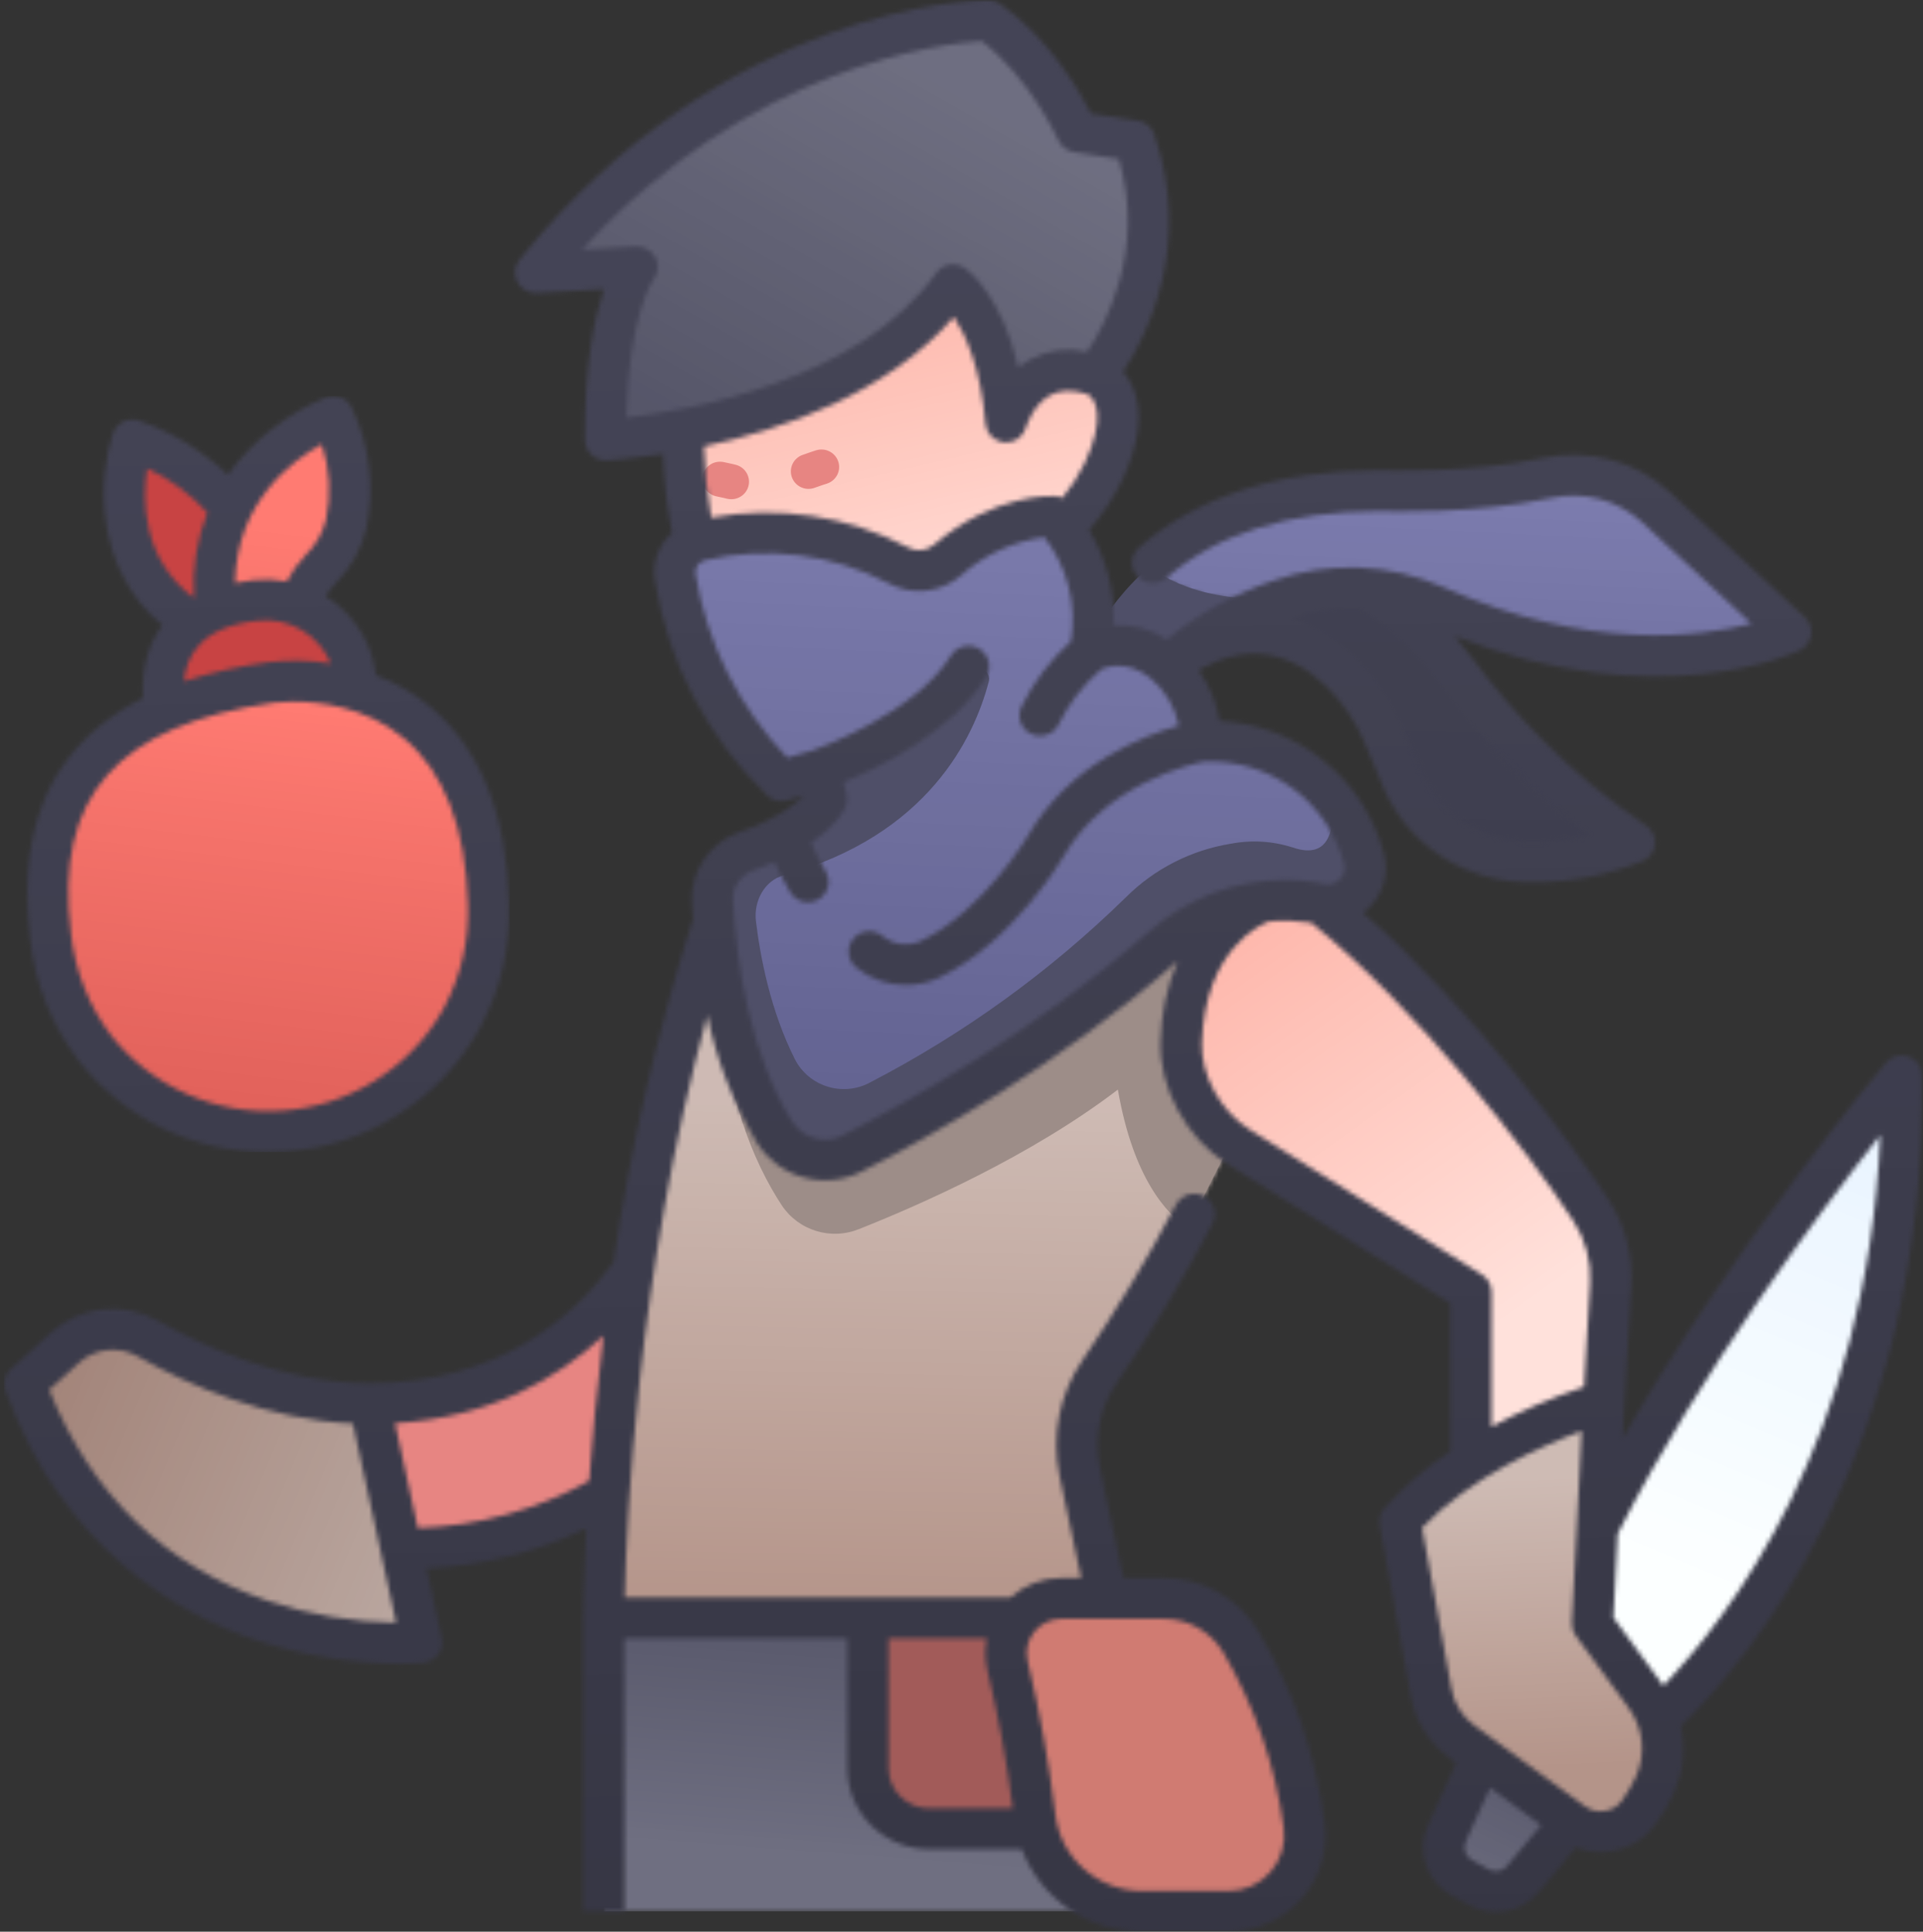 <svg width="430" height="432" viewBox="0 0 430 432" fill="none" xmlns="http://www.w3.org/2000/svg">
<rect x="0" y="0" width="430" height="432" fill="#333333" stroke="none"/>
<mask id="mask0_40_6059" style="mask-type:luminance" maskUnits="userSpaceOnUse" x="260" y="125" width="107" height="69">
<path d="M366.646 125.333H260.157V193.333H366.646V125.333Z" fill="white"/>
</mask>
<g mask="url(#mask0_40_6059)">
<mask id="mask1_40_6059" style="mask-type:luminance" maskUnits="userSpaceOnUse" x="261" y="126" width="105" height="67">
<path d="M268.698 129.172C268.698 129.172 298.785 114.156 325.507 149.885C330.335 156.437 335.622 162.609 341.372 168.391C348.722 175.865 356.763 182.526 365.482 188.38C357.416 191.63 349.028 193.062 340.324 192.687C338.829 192.62 337.354 192.443 335.885 192.156C334.421 191.875 332.984 191.49 331.578 191C330.167 190.51 328.803 189.922 327.481 189.234C326.16 188.547 324.896 187.766 323.69 186.896C322.485 186.026 321.347 185.078 320.278 184.042C319.215 183.01 318.23 181.906 317.324 180.729C316.424 179.557 315.608 178.323 314.886 177.026C314.165 175.734 313.544 174.396 313.017 173.016C312.006 170.375 310.743 167.318 309.179 163.833C306.936 158.708 303.813 154.177 299.806 150.245C292.103 142.839 278.771 135.849 261.126 148.87L268.698 129.172Z" fill="white"/>
</mask>
<g mask="url(#mask1_40_6059)">
<path d="M365.482 114.156V193.063H261.126V114.156H365.482Z" fill="url(#paint0_linear_40_6059)"/>
</g>
</g>
<mask id="mask2_40_6059" style="mask-type:luminance" maskUnits="userSpaceOnUse" x="256" y="105" width="146" height="43">
<path d="M401.693 105.333H256.113V148H401.693V105.333Z" fill="white"/>
</mask>
<g mask="url(#mask2_40_6059)">
<mask id="mask3_40_6059" style="mask-type:luminance" maskUnits="userSpaceOnUse" x="256" y="106" width="145" height="41">
<path d="M256.945 126.771C266.97 117.948 283.209 109.63 308.773 109.765C308.773 109.765 328.829 110.552 345.952 106.896C348.1 106.427 350.275 106.219 352.471 106.276C354.672 106.328 356.836 106.64 358.958 107.213C361.08 107.781 363.102 108.599 365.029 109.656C366.951 110.713 368.72 111.984 370.331 113.469L400.408 141.338C400.408 141.338 368.504 156.63 321.025 135.557C318.582 134.474 316.065 133.604 313.469 132.948C310.879 132.292 308.246 131.859 305.576 131.651C302.912 131.437 300.243 131.458 297.578 131.698C294.914 131.943 292.286 132.411 289.701 133.099C289.701 133.099 269.382 137.948 256.945 126.771Z" fill="white"/>
</mask>
<g mask="url(#mask3_40_6059)">
<path d="M400.408 106.219V156.63H256.945V106.219H400.408Z" fill="url(#paint1_linear_40_6059)"/>
</g>
</g>
<path d="M286.279 134.156C275.922 137.787 263.959 144.203 254.902 155.537L242.297 147.156C242.297 147.156 245.735 136.651 256.95 126.776C271.183 137.005 289.702 133.115 289.702 133.115C288.554 133.417 287.411 133.76 286.279 134.156Z" fill="#4F4F68"/>
<path d="M59.964 136.745C59.964 136.745 61.011 110.042 29.608 98.391C29.608 98.391 19.593 128.979 47.906 141.599L59.964 136.745Z" fill="#C84343"/>
<mask id="mask4_40_6059" style="mask-type:luminance" maskUnits="userSpaceOnUse" x="47" y="92" width="33" height="50">
<path d="M79.53 92H47.179V141.333H79.53V92Z" fill="white"/>
</mask>
<g mask="url(#mask4_40_6059)">
<mask id="mask5_40_6059" style="mask-type:luminance" maskUnits="userSpaceOnUse" x="47" y="93" width="32" height="48">
<path d="M74.512 93.151C74.512 93.151 42.371 104.469 48.748 140.255H65.924C66.071 137.828 66.645 135.495 67.635 133.266C68.625 131.037 69.973 129.047 71.679 127.292C74.512 124.479 76.413 121.141 77.376 117.281C78.656 111.682 79.003 103.281 74.512 93.151Z" fill="white"/>
</mask>
<g mask="url(#mask5_40_6059)">
<path d="M79.003 93.151V140.255H42.371V93.151H79.003Z" fill="url(#paint2_linear_40_6059)"/>
</g>
</g>
<path d="M79.846 157.786C80.056 154.646 79.73 151.552 78.877 148.521C78.545 147.396 78.119 146.307 77.597 145.26C77.076 144.213 76.465 143.219 75.765 142.276C75.065 141.333 74.285 140.458 73.432 139.651C72.579 138.844 71.658 138.115 70.673 137.469C69.689 136.823 68.656 136.266 67.572 135.797C66.492 135.328 65.376 134.958 64.223 134.687C63.075 134.411 61.911 134.24 60.732 134.172C59.553 134.099 58.378 134.13 57.204 134.266C47.2 135.323 33.436 140.365 37.127 160.63L79.846 157.786Z" fill="#C84343"/>
<path d="M150.898 266.26C150.898 266.26 136.25 313.901 82.658 313.901V345.938C82.658 345.938 124.645 351.875 154.642 318.635L150.898 266.26Z" fill="#E78582"/>
<mask id="mask6_40_6059" style="mask-type:luminance" maskUnits="userSpaceOnUse" x="5" y="296" width="90" height="72">
<path d="M94.357 296H5.392V368H94.357V296Z" fill="white"/>
</mask>
<g mask="url(#mask6_40_6059)">
<mask id="mask7_40_6059" style="mask-type:luminance" maskUnits="userSpaceOnUse" x="5" y="297" width="90" height="71">
<path d="M82.653 313.901L94.252 367.307C94.252 367.307 29.261 373.635 5.566 309.531L14.523 301.411C15.139 300.854 15.792 300.349 16.481 299.896C17.176 299.443 17.898 299.047 18.656 298.703C19.409 298.365 20.188 298.083 20.989 297.865C21.789 297.646 22.605 297.49 23.427 297.396C24.253 297.302 25.08 297.276 25.912 297.312C26.744 297.349 27.565 297.453 28.376 297.62C29.192 297.781 29.987 298.01 30.761 298.302C31.541 298.588 32.288 298.937 33.01 299.344C43.757 305.422 62.386 313.901 82.653 313.901Z" fill="white"/>
</mask>
<g mask="url(#mask7_40_6059)">
<path d="M94.252 297.276V373.635H5.566V297.276H94.252Z" fill="url(#paint3_linear_40_6059)"/>
</g>
</g>
<mask id="mask8_40_6059" style="mask-type:luminance" maskUnits="userSpaceOnUse" x="345" y="240" width="81" height="148">
<path d="M425.956 240H345.078V388H425.956V240Z" fill="white"/>
</mask>
<g mask="url(#mask8_40_6059)">
<mask id="mask9_40_6059" style="mask-type:luminance" maskUnits="userSpaceOnUse" x="345" y="240" width="81" height="148">
<path d="M425.235 240.589C425.235 240.589 365.519 311.557 345.61 368.766L367.731 387.214C367.731 387.214 426.499 340.943 425.235 240.589Z" fill="white"/>
</mask>
<g mask="url(#mask9_40_6059)">
<path d="M426.498 240.589V387.214H345.61V240.589H426.498Z" fill="url(#paint4_linear_40_6059)"/>
</g>
</g>
<mask id="mask10_40_6059" style="mask-type:luminance" maskUnits="userSpaceOnUse" x="322" y="389" width="32" height="35">
<path d="M353.166 389.333H322.163V424H353.166V389.333Z" fill="white"/>
</mask>
<g mask="url(#mask10_40_6059)">
<mask id="mask11_40_6059" style="mask-type:luminance" maskUnits="userSpaceOnUse" x="322" y="389" width="31" height="35">
<path d="M352.098 406.359L332.626 389.833L323.532 410C323.338 410.437 323.18 410.891 323.069 411.354C322.953 411.823 322.885 412.297 322.864 412.771C322.837 413.25 322.858 413.729 322.927 414.203C322.99 414.677 323.101 415.141 323.253 415.599C323.401 416.052 323.596 416.49 323.833 416.906C324.064 417.328 324.338 417.724 324.643 418.094C324.954 418.463 325.291 418.802 325.665 419.109C326.034 419.417 326.434 419.687 326.855 419.922L330.651 422.031C331.452 422.474 332.305 422.771 333.216 422.917C334.121 423.068 335.022 423.057 335.927 422.891C336.828 422.724 337.676 422.411 338.465 421.948C339.255 421.49 339.945 420.906 340.529 420.208L352.098 406.359Z" fill="white"/>
</mask>
<g mask="url(#mask11_40_6059)">
<path d="M352.098 389.833V423.068H322.837V389.833H352.098Z" fill="url(#paint5_linear_40_6059)"/>
</g>
</g>
<mask id="mask12_40_6059" style="mask-type:luminance" maskUnits="userSpaceOnUse" x="134" y="361" width="125" height="67">
<path d="M258.809 361.333H134.796V428H258.809V361.333Z" fill="white"/>
</mask>
<g mask="url(#mask12_40_6059)">
<mask id="mask13_40_6059" style="mask-type:luminance" maskUnits="userSpaceOnUse" x="135" y="361" width="124" height="67">
<path d="M199.935 361.828V389.391L258.366 385.406V427.448H135.017V361.828H199.935Z" fill="white"/>
</mask>
<g mask="url(#mask13_40_6059)">
<path d="M258.366 361.828V427.448H135.017V361.828H258.366Z" fill="url(#paint6_linear_40_6059)"/>
</g>
</g>
<mask id="mask14_40_6059" style="mask-type:luminance" maskUnits="userSpaceOnUse" x="134" y="189" width="166" height="174">
<path d="M299.248 189.333H134.796V362.667H299.248V189.333Z" fill="white"/>
</mask>
<g mask="url(#mask14_40_6059)">
<mask id="mask15_40_6059" style="mask-type:luminance" maskUnits="userSpaceOnUse" x="135" y="190" width="164" height="172">
<path d="M298.047 197.193C298.047 197.193 281.771 254.26 245.845 306.797C244.744 308.411 243.812 310.12 243.054 311.922C242.301 313.724 241.733 315.578 241.353 317.495C240.974 319.406 240.79 321.344 240.801 323.292C240.816 325.245 241.027 327.172 241.432 329.083L248.372 361.833H135.022C135.022 361.833 134.654 278.812 161.15 201.615C161.15 201.615 237.694 179.661 298.047 197.193Z" fill="white"/>
</mask>
<g mask="url(#mask15_40_6059)">
<path d="M298.047 179.661V361.833H134.654V179.661H298.047Z" fill="url(#paint7_linear_40_6059)"/>
</g>
</g>
<mask id="mask16_40_6059" style="mask-type:luminance" maskUnits="userSpaceOnUse" x="152" y="45" width="99" height="97">
<path d="M250.721 45.333H152.319V141.333H250.721V45.333Z" fill="white"/>
</mask>
<g mask="url(#mask16_40_6059)">
<mask id="mask17_40_6059" style="mask-type:luminance" maskUnits="userSpaceOnUse" x="152" y="46" width="98" height="95">
<path d="M244.887 83.916C244.887 83.916 254.954 87.812 246.751 105.448C238.542 123.083 210.398 140.255 210.398 140.255L157.159 127.724C157.159 127.724 151.061 110.318 153.173 85.724L210.398 46.041L244.887 83.916Z" fill="white"/>
</mask>
<g mask="url(#mask17_40_6059)">
<path d="M254.954 46.041V140.255H151.061V46.041H254.954Z" fill="url(#paint8_linear_40_6059)"/>
</g>
</g>
<path d="M298.047 197.193C289.722 224.016 278.859 249.787 265.454 274.51C261.11 271.599 253.432 263.76 249.968 243.672C230.517 258.552 205.543 269.542 192.011 274.896C191.258 275.193 190.484 275.432 189.689 275.599C188.894 275.771 188.088 275.87 187.277 275.901C186.461 275.938 185.655 275.901 184.844 275.797C184.039 275.688 183.249 275.516 182.47 275.276C181.696 275.037 180.943 274.734 180.221 274.37C179.495 274 178.81 273.573 178.157 273.089C177.51 272.604 176.904 272.073 176.346 271.484C175.793 270.896 175.288 270.271 174.84 269.594C168.732 260.328 161.055 243.458 160.939 217.115L225.873 191.037C248.757 189.531 274.621 190.385 298.047 197.193Z" fill="#9D8D88"/>
<mask id="mask18_40_6059" style="mask-type:luminance" maskUnits="userSpaceOnUse" x="118" y="4" width="140" height="95">
<path d="M257.461 4H118.621V98.667H257.461V4Z" fill="white"/>
</mask>
<g mask="url(#mask18_40_6059)">
<mask id="mask19_40_6059" style="mask-type:luminance" maskUnits="userSpaceOnUse" x="119" y="4" width="138" height="95">
<path d="M213.104 63.703C213.104 63.703 222.193 70.156 224.694 91.713C224.725 92.036 224.899 92.224 225.22 92.281C225.542 92.338 225.773 92.224 225.915 91.932C227.89 87.734 233.245 80.01 244.887 83.917C244.887 83.917 264.058 61.203 253.717 31.505L240.854 29.51C240.854 29.51 233.787 13.536 220.924 4.552C220.924 4.552 164.678 5.052 119.779 60.953L142.479 59.708C142.479 59.708 135.165 68.943 135.418 98.391C135.418 98.391 190.405 95.646 213.104 63.703Z" fill="white"/>
</mask>
<g mask="url(#mask19_40_6059)">
<path d="M264.059 4.552V98.391H119.779V4.552H264.059Z" fill="url(#paint9_linear_40_6059)"/>
</g>
</g>
<path d="M194.07 361.828V395.432C194.07 396.323 194.154 397.203 194.333 398.078C194.507 398.948 194.765 399.797 195.112 400.62C195.455 401.438 195.876 402.219 196.376 402.958C196.876 403.698 197.445 404.385 198.077 405.01C198.714 405.641 199.404 406.203 200.152 406.698C200.899 407.193 201.689 407.609 202.521 407.948C203.353 408.286 204.206 408.547 205.091 408.719C205.97 408.891 206.86 408.979 207.76 408.979H242.639L240.032 361.833L194.07 361.828Z" fill="#A25B59"/>
<path d="M225.294 372.505C227.969 383.698 230.001 395.005 231.407 406.422C231.581 407.859 231.881 409.266 232.313 410.646C232.745 412.026 233.303 413.359 233.977 414.641C234.656 415.922 235.446 417.13 236.341 418.271C237.241 419.411 238.236 420.464 239.332 421.422C240.422 422.385 241.596 423.24 242.844 423.99C244.092 424.74 245.397 425.37 246.766 425.885C248.13 426.401 249.531 426.792 250.968 427.052C252.406 427.313 253.854 427.448 255.318 427.448H274.674C275.284 427.448 275.89 427.417 276.501 427.349C277.106 427.286 277.706 427.188 278.307 427.057C278.902 426.927 279.491 426.771 280.071 426.578C280.65 426.385 281.219 426.167 281.771 425.911C282.33 425.661 282.867 425.38 283.393 425.073C283.92 424.766 284.425 424.432 284.915 424.068C285.405 423.703 285.873 423.318 286.321 422.906C286.768 422.495 287.19 422.063 287.59 421.604C287.99 421.146 288.364 420.672 288.717 420.177C289.064 419.682 289.385 419.167 289.68 418.635C289.97 418.104 290.233 417.563 290.47 417.005C290.707 416.448 290.907 415.875 291.081 415.297C291.255 414.719 291.397 414.13 291.507 413.536C291.618 412.943 291.692 412.344 291.739 411.74C291.786 411.135 291.797 410.536 291.776 409.932C291.755 409.328 291.702 408.724 291.618 408.125C290.66 400.88 288.985 393.802 286.595 386.891C284.204 379.974 281.145 373.365 277.417 367.057C276.522 365.589 275.458 364.26 274.221 363.068C272.978 361.87 271.604 360.854 270.098 360.016C268.592 359.172 267.002 358.536 265.327 358.104C263.653 357.672 261.952 357.453 260.22 357.458H237.331C236.867 357.458 236.404 357.484 235.941 357.536C235.477 357.589 235.024 357.661 234.566 357.766C234.114 357.87 233.671 357.995 233.229 358.146C232.792 358.302 232.36 358.479 231.944 358.677C231.523 358.875 231.117 359.099 230.723 359.344C230.333 359.589 229.954 359.859 229.59 360.146C229.227 360.432 228.88 360.74 228.553 361.068C228.227 361.391 227.916 361.734 227.632 362.099C227.342 362.458 227.074 362.833 226.826 363.224C226.584 363.615 226.357 364.021 226.157 364.432C225.957 364.849 225.784 365.276 225.631 365.708C225.483 366.146 225.357 366.589 225.257 367.036C225.152 367.484 225.078 367.938 225.031 368.396C224.983 368.854 224.957 369.313 224.962 369.776C224.967 370.234 224.994 370.693 225.052 371.151C225.104 371.604 225.189 372.057 225.294 372.505Z" fill="#D07B72"/>
<mask id="mask20_40_6059" style="mask-type:luminance" maskUnits="userSpaceOnUse" x="265" y="198" width="97" height="136">
<path d="M361.254 198.667H265.549V333.333H361.254V198.667Z" fill="white"/>
</mask>
<g mask="url(#mask20_40_6059)">
<mask id="mask21_40_6059" style="mask-type:luminance" maskUnits="userSpaceOnUse" x="265" y="199" width="96" height="134">
<path d="M296.741 199.708C296.741 199.708 269.561 203.708 266.065 233.927C265.938 235.021 265.886 236.115 265.917 237.219C265.943 238.318 266.054 239.406 266.233 240.495C266.417 241.578 266.681 242.646 267.012 243.693C267.349 244.745 267.755 245.766 268.239 246.755C268.718 247.75 269.266 248.703 269.882 249.62C270.498 250.537 271.172 251.401 271.909 252.224C272.652 253.047 273.441 253.813 274.289 254.526C275.137 255.24 276.032 255.891 276.975 256.474L328.887 288.901V332.807L358.616 313.542L360.169 287.13C360.317 284.219 360.016 281.354 359.258 278.542C358.5 275.724 357.326 273.089 355.736 270.636C346.732 256.745 325.722 226.667 296.741 199.708Z" fill="white"/>
</mask>
<g mask="url(#mask21_40_6059)">
<path d="M360.316 199.708V332.807H265.885V199.708H360.316Z" fill="url(#paint10_linear_40_6059)"/>
</g>
</g>
<mask id="mask22_40_6059" style="mask-type:luminance" maskUnits="userSpaceOnUse" x="149" y="114" width="157" height="147">
<path d="M305.988 114.667H149.624V260H305.988V114.667Z" fill="white"/>
</mask>
<g mask="url(#mask22_40_6059)">
<mask id="mask23_40_6059" style="mask-type:luminance" maskUnits="userSpaceOnUse" x="150" y="115" width="156" height="145">
<path d="M243.75 145.823C244.276 143.349 244.534 140.844 244.508 138.313C244.487 135.781 244.187 133.281 243.613 130.818C243.039 128.349 242.202 125.974 241.101 123.688C240.001 121.401 238.669 119.26 237.094 117.266C236.647 116.682 236.083 116.24 235.409 115.943C234.73 115.646 234.025 115.526 233.287 115.589C229.949 115.969 226.716 116.781 223.599 118.016C220.476 119.255 217.575 120.88 214.895 122.891C213.637 123.792 212.283 124.521 210.83 125.068C209.377 125.62 207.876 125.969 206.333 126.125C204.785 126.281 203.243 126.24 201.71 125.99C200.173 125.745 198.698 125.302 197.282 124.667C194.123 123.271 190.874 122.13 187.525 121.26C184.182 120.385 180.785 119.781 177.342 119.453C173.898 119.125 170.449 119.078 166.995 119.307C163.546 119.531 160.134 120.037 156.764 120.813C156.306 120.906 155.859 121.047 155.427 121.224C154.995 121.406 154.584 121.62 154.195 121.88C153.805 122.135 153.442 122.427 153.11 122.75C152.773 123.073 152.473 123.427 152.21 123.807C151.941 124.188 151.715 124.594 151.525 125.016C151.335 125.438 151.193 125.88 151.088 126.328C150.983 126.781 150.919 127.24 150.904 127.703C150.888 128.167 150.914 128.625 150.988 129.083C151.651 133.162 152.615 137.162 153.884 141.094C155.158 145.031 156.722 148.844 158.57 152.547C160.424 156.245 162.546 159.787 164.936 163.167C167.332 166.552 169.965 169.74 172.845 172.729C173.408 173.313 174.082 173.708 174.872 173.917C175.662 174.125 176.447 174.115 177.231 173.891L183.228 172.125L184.834 178.693C184.834 178.693 182.049 185.063 166.784 190.443C165.642 190.844 164.594 191.412 163.636 192.146C162.683 192.88 161.866 193.745 161.192 194.74C160.518 195.734 160.018 196.807 159.697 197.964C159.376 199.12 159.244 200.297 159.307 201.49C159.934 212.75 162.335 235.839 173.271 253.302C173.708 253.99 174.203 254.63 174.762 255.229C175.32 255.823 175.931 256.365 176.594 256.849C177.252 257.333 177.952 257.75 178.69 258.104C179.427 258.458 180.196 258.745 180.985 258.958C181.78 259.172 182.586 259.307 183.402 259.375C184.224 259.438 185.04 259.427 185.856 259.344C186.672 259.255 187.478 259.094 188.262 258.865C189.047 258.63 189.805 258.323 190.537 257.953C205.28 250.469 234.072 234.458 259.82 211.891C262.074 209.875 264.517 208.13 267.16 206.651C269.798 205.172 272.573 204 275.48 203.125C278.381 202.255 281.345 201.708 284.373 201.484C287.401 201.26 290.413 201.365 293.414 201.797C294.03 201.896 294.651 202.005 295.278 202.13C295.62 202.198 295.968 202.245 296.315 202.266C296.668 202.292 297.015 202.292 297.363 202.271C297.716 202.255 298.063 202.214 298.406 202.151C298.748 202.089 299.09 202.005 299.422 201.896C299.759 201.792 300.08 201.667 300.401 201.521C300.717 201.375 301.022 201.214 301.323 201.026C301.617 200.844 301.902 200.641 302.176 200.422C302.444 200.203 302.702 199.969 302.939 199.719C303.181 199.464 303.408 199.203 303.613 198.922C303.824 198.641 304.013 198.354 304.182 198.047C304.35 197.745 304.503 197.432 304.635 197.115C304.761 196.792 304.872 196.464 304.961 196.13C305.051 195.792 305.119 195.453 305.166 195.109C305.209 194.766 305.235 194.422 305.235 194.078C305.235 193.729 305.219 193.385 305.177 193.042C305.135 192.698 305.072 192.354 304.982 192.021C304.951 191.885 304.914 191.755 304.877 191.625C304.361 189.714 303.682 187.865 302.844 186.073C302.007 184.276 301.028 182.563 299.896 180.938C298.769 179.307 297.51 177.781 296.12 176.365C294.73 174.943 293.23 173.651 291.618 172.484C290.007 171.318 288.312 170.292 286.521 169.412C284.736 168.526 282.888 167.802 280.977 167.229C279.065 166.656 277.122 166.245 275.137 165.995C273.158 165.75 271.172 165.672 269.177 165.755L268.603 165.781C268.571 164.099 268.355 162.438 267.966 160.797C267.576 159.156 267.013 157.573 266.286 156.052C265.554 154.531 264.67 153.099 263.632 151.76C262.6 150.427 261.431 149.208 260.136 148.12C251.669 141.323 243.75 145.823 243.75 145.823Z" fill="white"/>
</mask>
<g mask="url(#mask23_40_6059)">
<path d="M305.235 115.526V259.438H150.888V115.526H305.235Z" fill="url(#paint11_linear_40_6059)"/>
</g>
</g>
<mask id="mask24_40_6059" style="mask-type:luminance" maskUnits="userSpaceOnUse" x="312" y="313" width="61" height="98">
<path d="M372.038 313.333H312.727V410.667H372.038V313.333Z" fill="white"/>
</mask>
<g mask="url(#mask24_40_6059)">
<mask id="mask25_40_6059" style="mask-type:luminance" maskUnits="userSpaceOnUse" x="313" y="313" width="59" height="97">
<path d="M358.616 313.542C358.616 313.542 329.172 321.833 313.054 340.271L320.036 378.568C320.436 380.76 321.231 382.807 322.421 384.703C323.611 386.599 325.112 388.208 326.928 389.536L351.571 407.562C352.129 407.974 352.724 408.328 353.351 408.62C353.977 408.917 354.63 409.151 355.304 409.318C355.983 409.484 356.668 409.588 357.363 409.62C358.058 409.656 358.748 409.62 359.437 409.521C360.127 409.417 360.801 409.25 361.454 409.021C362.112 408.786 362.734 408.495 363.334 408.135C363.929 407.781 364.487 407.375 364.998 406.906C365.514 406.443 365.977 405.937 366.393 405.38C367.852 403.385 369.084 401.265 370.095 399.015C370.8 397.406 371.285 395.729 371.548 393.995C371.811 392.255 371.843 390.515 371.643 388.771C371.443 387.026 371.022 385.338 370.374 383.703C369.721 382.068 368.873 380.547 367.82 379.13L356.083 363.135L358.616 313.542Z" fill="white"/>
</mask>
<g mask="url(#mask25_40_6059)">
<path d="M371.843 313.542V409.656H313.054V313.542H371.843Z" fill="url(#paint12_linear_40_6059)"/>
</g>
</g>
<mask id="mask26_40_6059" style="mask-type:luminance" maskUnits="userSpaceOnUse" x="9" y="152" width="102" height="102">
<path d="M110.533 152H9.436V253.333H110.533V152Z" fill="white"/>
</mask>
<g mask="url(#mask26_40_6059)">
<mask id="mask27_40_6059" style="mask-type:luminance" maskUnits="userSpaceOnUse" x="10" y="152" width="100" height="102">
<path d="M60.648 152.609C60.648 152.609 107.563 145.401 109.232 201.906C109.406 206.323 109.001 210.682 108.021 214.995C107.042 219.307 105.515 223.422 103.446 227.339C103.182 227.828 102.903 228.328 102.614 228.828C85.374 258.516 42.434 261.578 21.283 234.479C18.482 230.797 16.228 226.807 14.533 222.516C12.837 218.219 11.753 213.781 11.284 209.193C5.987 166.229 36.579 156.099 60.648 152.609Z" fill="white"/>
</mask>
<g mask="url(#mask27_40_6059)">
<path d="M109.406 145.401V261.578H5.987V145.401H109.406Z" fill="url(#paint13_linear_40_6059)"/>
</g>
</g>
<path d="M166.779 190.443C182.043 185.057 184.829 178.687 184.829 178.687L183.223 172.12C183.223 172.12 204.737 162.125 216.948 150.125C217.343 149.739 217.817 149.505 218.365 149.432C218.917 149.354 219.433 149.453 219.918 149.724C220.402 149.995 220.75 150.385 220.971 150.89C221.187 151.401 221.229 151.917 221.092 152.453C217.812 164.969 207.512 186.828 175.224 195.755C170.907 196.948 168.506 201.573 169.032 205.979C169.964 213.75 172.244 226.031 177.789 236.969C178.163 237.682 178.594 238.354 179.1 238.979C179.605 239.604 180.163 240.177 180.78 240.693C181.401 241.208 182.064 241.661 182.77 242.047C183.475 242.437 184.218 242.75 184.987 242.989C185.761 243.234 186.545 243.401 187.351 243.484C188.156 243.573 188.957 243.583 189.762 243.515C190.568 243.443 191.363 243.297 192.137 243.073C192.916 242.849 193.659 242.547 194.375 242.177C215.6 231.161 234.735 217.323 251.779 200.651C254.954 197.484 258.545 194.875 262.552 192.833C266.559 190.786 270.788 189.406 275.237 188.682C279.892 187.812 284.478 188.083 288.99 189.5C297.952 192.62 298.458 184.292 297.736 178.14C301.133 182.099 303.513 186.588 304.871 191.604C304.908 191.734 304.945 191.875 304.982 192.015C305.066 192.349 305.129 192.687 305.171 193.031C305.213 193.375 305.234 193.724 305.234 194.068C305.229 194.417 305.208 194.76 305.161 195.104C305.119 195.448 305.05 195.786 304.961 196.12C304.871 196.458 304.76 196.786 304.629 197.104C304.497 197.427 304.35 197.739 304.176 198.042C304.008 198.344 303.818 198.635 303.613 198.917C303.402 199.193 303.181 199.458 302.939 199.708C302.696 199.963 302.444 200.198 302.17 200.417C301.901 200.635 301.617 200.838 301.317 201.021C301.022 201.203 300.717 201.37 300.395 201.515C300.079 201.661 299.753 201.786 299.421 201.89C299.084 201.995 298.747 202.078 298.405 202.14C298.058 202.208 297.71 202.245 297.362 202.265C297.015 202.286 296.662 202.286 296.315 202.26C295.962 202.234 295.62 202.193 295.272 202.125C294.651 202 294.029 201.89 293.413 201.792C290.412 201.359 287.395 201.25 284.367 201.474C281.345 201.698 278.375 202.245 275.474 203.12C272.567 203.989 269.798 205.167 267.154 206.646C264.516 208.125 262.068 209.87 259.814 211.88C234.082 234.437 205.311 250.443 190.558 257.932C189.831 258.307 189.067 258.614 188.283 258.849C187.493 259.083 186.693 259.245 185.877 259.333C185.055 259.417 184.239 259.432 183.418 259.364C182.596 259.302 181.791 259.167 180.995 258.953C180.2 258.739 179.437 258.453 178.694 258.099C177.952 257.745 177.252 257.328 176.588 256.844C175.93 256.359 175.319 255.818 174.756 255.224C174.198 254.625 173.697 253.984 173.26 253.297C162.324 235.828 159.928 212.745 159.302 201.484C159.238 200.286 159.365 199.114 159.691 197.958C160.012 196.802 160.507 195.729 161.181 194.734C161.855 193.739 162.672 192.875 163.63 192.14C164.588 191.406 165.636 190.838 166.779 190.443Z" fill="#4F4F68"/>
<path d="M180.801 109.328C181.285 109.328 181.748 109.245 182.201 109.073C183.349 108.641 184.855 108.172 184.876 108.167C185.376 108.01 185.829 107.766 186.229 107.427C186.63 107.094 186.951 106.698 187.193 106.24C187.435 105.781 187.577 105.292 187.625 104.776C187.667 104.26 187.614 103.755 187.456 103.26C187.298 102.766 187.051 102.318 186.714 101.922C186.377 101.526 185.977 101.208 185.513 100.969C185.05 100.729 184.555 100.583 184.034 100.542C183.512 100.495 183.002 100.547 182.501 100.703C182.428 100.729 180.732 101.26 179.39 101.766C178.958 101.927 178.568 102.156 178.221 102.453C177.868 102.755 177.578 103.104 177.352 103.5C177.125 103.901 176.973 104.323 176.899 104.776C176.82 105.224 176.825 105.677 176.909 106.125C176.994 106.578 177.152 107 177.383 107.396C177.615 107.787 177.91 108.13 178.268 108.427C178.621 108.719 179.016 108.943 179.453 109.099C179.884 109.255 180.332 109.333 180.795 109.333L180.801 109.328Z" fill="#E78582"/>
<path d="M163.53 111.641C164.009 111.641 164.478 111.557 164.925 111.391C165.378 111.219 165.784 110.979 166.147 110.661C166.51 110.349 166.8 109.979 167.026 109.557C167.253 109.135 167.395 108.687 167.453 108.213C167.511 107.739 167.484 107.271 167.369 106.807C167.258 106.344 167.063 105.917 166.789 105.521C166.521 105.125 166.184 104.792 165.789 104.521C165.394 104.25 164.962 104.052 164.494 103.937C164.494 103.937 163.33 103.646 161.787 103.333C161.271 103.234 160.76 103.229 160.244 103.328C159.728 103.427 159.254 103.62 158.817 103.906C158.38 104.193 158.017 104.552 157.722 104.979C157.433 105.411 157.232 105.88 157.127 106.385C157.022 106.896 157.017 107.401 157.117 107.911C157.217 108.422 157.411 108.891 157.701 109.323C157.991 109.755 158.349 110.114 158.786 110.406C159.218 110.698 159.691 110.896 160.202 111C161.529 111.266 162.524 111.516 162.561 111.531C162.882 111.604 163.204 111.646 163.53 111.641Z" fill="#E78582"/>
<mask id="mask28_40_6059" style="mask-type:luminance" maskUnits="userSpaceOnUse" x="5" y="88" width="110" height="171">
<path d="M114.577 88H5.392V258.667H114.577V88Z" fill="white"/>
</mask>
<g mask="url(#mask28_40_6059)">
<mask id="mask29_40_6059" style="mask-type:luminance" maskUnits="userSpaceOnUse" x="6" y="88" width="108" height="170">
<path d="M106.611 231.099C105.51 232.984 104.299 234.792 102.972 236.531C101.645 238.266 100.218 239.917 98.686 241.479C97.154 243.042 95.532 244.505 93.821 245.875C92.109 247.24 90.314 248.495 88.445 249.641C86.575 250.792 84.643 251.823 82.647 252.734C80.652 253.646 78.603 254.432 76.508 255.094C74.412 255.76 72.285 256.292 70.121 256.698C67.962 257.099 65.782 257.37 63.586 257.51C62.338 257.599 61.096 257.641 59.853 257.635C55.783 257.651 51.76 257.208 47.79 256.307C43.825 255.412 40.008 254.078 36.348 252.313C32.688 250.547 29.276 248.391 26.117 245.854C22.953 243.313 20.125 240.448 17.629 237.266C14.581 233.255 12.127 228.912 10.273 224.24C8.42 219.568 7.23 214.74 6.703 209.745C4.16 189.052 9.294 173.193 21.984 162.609C25.064 160.063 28.397 157.901 31.983 156.12C31.646 149.589 33.141 144.089 36.295 139.813C20.794 126.99 22.078 106.594 25.227 96.984C25.417 96.396 25.722 95.865 26.138 95.396C26.549 94.922 27.039 94.552 27.607 94.281C28.176 94.01 28.771 93.865 29.403 93.833C30.029 93.807 30.64 93.901 31.23 94.12C38.67 96.766 45.241 100.797 50.954 106.203C53.724 102.344 56.983 98.943 60.727 95.995C64.466 93.047 68.546 90.667 72.964 88.854C73.512 88.662 74.08 88.573 74.66 88.594C75.244 88.609 75.802 88.734 76.339 88.964C76.871 89.193 77.35 89.51 77.761 89.917C78.177 90.323 78.498 90.792 78.735 91.318C80.715 95.526 81.979 99.938 82.516 104.552C83.053 109.162 82.842 113.745 81.879 118.287C80.741 122.974 78.456 127.026 75.018 130.443C74.165 131.333 73.422 132.307 72.785 133.365C75.365 134.948 77.561 136.943 79.377 139.349C81.199 141.755 82.51 144.401 83.321 147.297C83.653 148.526 83.916 149.776 84.101 151.037C88.46 152.693 92.436 154.99 96.032 157.938C107.263 167.177 113.256 181.927 113.829 201.771C114.014 206.583 113.571 211.344 112.497 216.042C111.428 220.74 109.759 225.224 107.506 229.49C107.221 230.021 106.926 230.557 106.611 231.099ZM32.91 104.745C31.835 111.885 31.777 125.094 43.325 133.688C43.34 133.677 43.362 133.667 43.377 133.656C42.988 127.104 43.988 120.771 46.384 114.646C42.561 110.458 38.07 107.156 32.91 104.745ZM72.885 116.276C73.485 113.469 73.707 110.63 73.549 107.76C73.385 104.891 72.853 102.094 71.948 99.365C65.276 103.005 52.897 112.208 52.539 130.391C53.877 130.115 55.251 129.88 56.715 129.729C59.2 129.469 61.675 129.568 64.134 130.031C65.25 127.87 66.651 125.906 68.341 124.146C70.595 121.938 72.106 119.318 72.885 116.276ZM57.7 138.797C44.531 140.193 41.608 147.099 41.161 152.354C47.3 150.38 53.571 148.964 59.964 148.094C64.65 147.531 69.32 147.625 73.975 148.375C73.654 147.599 73.275 146.849 72.832 146.135C72.39 145.417 71.89 144.74 71.337 144.104C70.784 143.469 70.184 142.88 69.531 142.339C68.883 141.797 68.194 141.313 67.462 140.885C66.73 140.458 65.972 140.089 65.182 139.781C64.392 139.474 63.581 139.229 62.754 139.052C61.922 138.875 61.085 138.766 60.237 138.724C59.39 138.682 58.542 138.708 57.7 138.802V138.797ZM90.209 165.016C81.731 157.995 71.316 156.891 65.603 156.891C64.176 156.875 62.754 156.953 61.338 157.12H61.312C26.112 162.229 12.1 178.12 15.86 208.641C16.287 212.813 17.271 216.859 18.809 220.771C20.346 224.682 22.389 228.318 24.932 231.682C25.491 232.385 26.075 233.073 26.675 233.74C27.281 234.406 27.907 235.057 28.55 235.688C29.192 236.318 29.856 236.932 30.535 237.521C31.214 238.115 31.914 238.682 32.63 239.229C33.347 239.781 34.078 240.307 34.826 240.813C35.574 241.318 36.337 241.797 37.117 242.255C37.896 242.719 38.686 243.151 39.492 243.563C40.297 243.974 41.113 244.359 41.94 244.724C42.772 245.083 43.609 245.422 44.457 245.734C45.31 246.047 46.168 246.333 47.032 246.594C47.9 246.854 48.775 247.089 49.654 247.292C50.538 247.5 51.423 247.682 52.318 247.839C53.208 247.99 54.103 248.12 55.004 248.219C55.904 248.318 56.81 248.391 57.71 248.438C58.616 248.484 59.521 248.5 60.427 248.495C61.333 248.484 62.238 248.448 63.144 248.385C64.044 248.323 64.945 248.234 65.845 248.115C66.746 248 67.635 247.854 68.525 247.682C69.415 247.516 70.3 247.318 71.174 247.094C72.053 246.87 72.922 246.62 73.785 246.344C74.644 246.063 75.497 245.766 76.339 245.438C77.182 245.109 78.019 244.755 78.84 244.375C79.662 244 80.467 243.599 81.268 243.172C82.063 242.745 82.847 242.297 83.616 241.823C84.385 241.349 85.138 240.849 85.875 240.333C86.618 239.813 87.339 239.271 88.044 238.708C88.75 238.151 89.434 237.568 90.103 236.964C90.777 236.359 91.425 235.734 92.057 235.094C92.689 234.448 93.299 233.787 93.889 233.109C94.479 232.427 95.047 231.734 95.595 231.021C96.143 230.302 96.669 229.573 97.175 228.828C97.675 228.083 98.154 227.323 98.612 226.552C98.881 226.089 99.133 225.635 99.381 225.177C101.256 221.609 102.64 217.865 103.53 213.943C104.415 210.021 104.783 206.047 104.62 202.031C104.12 184.969 99.265 172.51 90.209 165.016Z" fill="white"/>
</mask>
<g mask="url(#mask29_40_6059)">
<path d="M114.014 88.573V257.651H4.16V88.573H114.014Z" fill="url(#paint14_linear_40_6059)"/>
</g>
</g>
<mask id="mask30_40_6059" style="mask-type:luminance" maskUnits="userSpaceOnUse" x="0" y="0" width="430" height="432">
<path d="M430 0H9.53674e-07V432H430V0Z" fill="white"/>
</mask>
<g mask="url(#mask30_40_6059)">
<mask id="mask31_40_6059" style="mask-type:luminance" maskUnits="userSpaceOnUse" x="0" y="-1" width="430" height="434">
<path d="M11.41 298.047C12.2 297.323 13.042 296.672 13.932 296.083C14.827 295.495 15.765 294.979 16.744 294.537C17.718 294.099 18.724 293.735 19.761 293.453C20.793 293.167 21.846 292.964 22.915 292.849C23.979 292.729 25.048 292.693 26.122 292.74C27.196 292.792 28.26 292.922 29.307 293.141C30.36 293.354 31.387 293.651 32.393 294.026C33.399 294.406 34.367 294.854 35.3 295.386C44.514 300.599 62.922 309.339 82.652 309.339C111.433 309.339 128.177 294.662 137.16 282.354C137.176 282.333 137.197 282.318 137.208 282.297C141.015 256.531 146.843 231.224 154.705 206.37C154.779 206.162 154.868 205.958 154.973 205.761C154.863 204.386 154.768 203.031 154.694 201.745C154.657 200.906 154.684 200.068 154.773 199.235C154.868 198.401 155.031 197.583 155.258 196.771C155.484 195.964 155.774 195.177 156.126 194.417C156.479 193.656 156.89 192.922 157.364 192.224C157.832 191.531 158.359 190.875 158.933 190.261C159.512 189.641 160.134 189.078 160.802 188.563C161.471 188.047 162.177 187.583 162.919 187.177C163.661 186.776 164.43 186.432 165.225 186.146C174.098 183.021 178.11 179.656 179.726 177.912L176.067 178.99C175.272 179.224 174.471 179.245 173.666 179.052C172.855 178.86 172.155 178.474 171.56 177.906C168.237 174.688 165.194 171.229 162.429 167.531C159.67 163.833 157.222 159.943 155.084 155.854C152.951 151.771 151.161 147.542 149.708 143.172C148.255 138.807 147.165 134.349 146.433 129.807C146.275 128.833 146.243 127.854 146.333 126.87C146.427 125.886 146.638 124.927 146.975 123.995C147.312 123.068 147.76 122.193 148.313 121.37C148.871 120.552 149.524 119.813 150.271 119.156C149.16 113.328 148.486 107.453 148.234 101.531C141.13 102.636 136.302 102.912 135.649 102.948C135.57 102.948 135.496 102.948 135.417 102.948C134.812 102.948 134.227 102.833 133.664 102.604C133.101 102.375 132.6 102.047 132.169 101.625C131.737 101.203 131.405 100.714 131.168 100.156C130.931 99.604 130.81 99.026 130.805 98.422C130.663 81.625 132.911 70.99 135.075 64.677L120.037 65.505C119.131 65.552 118.283 65.354 117.494 64.912C116.704 64.464 116.104 63.844 115.682 63.047C115.266 62.25 115.103 61.401 115.187 60.505C115.277 59.615 115.603 58.813 116.172 58.109C161.908 1.167 218.496 0.005 220.887 -0.015C221.877 -0.031 222.777 0.25 223.583 0.818C234.466 8.417 241.385 20.36 243.955 25.37L254.428 26.995C255.27 27.125 256.023 27.459 256.676 28.005C257.329 28.547 257.798 29.214 258.077 30.016C266.749 54.922 256.413 75.078 251.137 83.109C252.085 84.234 252.832 85.474 253.385 86.834C255.581 92.234 254.759 99.141 250.937 107.349C248.962 111.401 246.493 115.13 243.528 118.542C245.476 121.745 246.924 125.162 247.867 128.781C248.809 132.401 249.21 136.083 249.067 139.818C251.158 139.708 253.217 139.922 255.233 140.469C257.255 141.016 259.135 141.865 260.878 143.021C268.039 137.224 275.99 132.833 284.736 129.849C287.811 128.761 290.965 127.974 294.193 127.485C297.42 126.995 300.664 126.818 303.928 126.943C307.188 127.073 310.41 127.511 313.591 128.25C316.766 128.99 319.846 130.026 322.821 131.349C355.293 145.787 380.267 142.443 391.646 139.469L367.177 116.797C365.84 115.568 364.366 114.516 362.77 113.636C361.169 112.761 359.49 112.083 357.726 111.61C355.962 111.136 354.166 110.88 352.339 110.839C350.512 110.792 348.706 110.969 346.921 111.36C329.819 115.011 310.305 114.386 308.673 114.328H308.104C288.137 114.328 272.23 119.349 260.809 129.255C260.351 129.662 259.835 129.969 259.251 130.172C258.666 130.375 258.071 130.458 257.45 130.422C256.834 130.386 256.25 130.235 255.697 129.964C255.144 129.698 254.659 129.333 254.254 128.875C253.848 128.417 253.543 127.896 253.348 127.318C253.153 126.74 253.08 126.146 253.122 125.537C253.169 124.927 253.327 124.349 253.606 123.802C253.885 123.261 254.259 122.787 254.733 122.391C267.876 110.979 285.831 105.198 308.104 105.198C308.383 105.198 308.673 105.198 308.952 105.198C309.141 105.208 328.655 105.917 344.978 102.432C347.49 101.886 350.033 101.646 352.608 101.714C355.177 101.776 357.705 102.146 360.19 102.813C362.67 103.485 365.04 104.438 367.288 105.677C369.536 106.917 371.6 108.401 373.485 110.136L403.557 138.011C403.83 138.261 404.073 138.542 404.273 138.854C404.478 139.167 404.641 139.495 404.762 139.844C404.889 140.193 404.962 140.552 404.999 140.922C405.031 141.292 405.02 141.656 404.968 142.026C404.91 142.391 404.81 142.745 404.668 143.089C404.525 143.427 404.341 143.75 404.12 144.047C403.894 144.344 403.641 144.61 403.351 144.849C403.067 145.083 402.751 145.281 402.414 145.443C401.092 146.078 370.732 160.125 325.227 142.25C326.586 143.813 327.918 145.443 329.213 147.172C333.905 153.547 339.049 159.547 344.636 165.172C351.755 172.422 359.542 178.886 367.999 184.552C368.699 185.005 369.241 185.604 369.615 186.349C369.989 187.089 370.147 187.875 370.084 188.703C370.026 189.537 369.757 190.292 369.278 190.974C368.799 191.656 368.183 192.172 367.42 192.521C359.521 195.75 351.297 197.344 342.751 197.297C341.893 197.297 341.018 197.281 340.134 197.245C338.417 197.172 336.717 196.974 335.032 196.651C333.341 196.328 331.688 195.886 330.066 195.323C328.445 194.761 326.875 194.089 325.354 193.297C323.832 192.511 322.379 191.615 320.989 190.615C319.599 189.615 318.287 188.521 317.061 187.333C315.834 186.146 314.702 184.87 313.659 183.521C312.622 182.167 311.69 180.745 310.858 179.255C310.031 177.766 309.315 176.229 308.709 174.636C307.63 171.828 306.372 168.818 304.966 165.688C302.97 161.099 300.179 157.042 296.599 153.516C287.937 145.188 278.333 143.979 268.018 149.849C270.424 153.297 272.004 157.083 272.752 161.208C274.842 161.323 276.917 161.599 278.965 162.031C281.013 162.464 283.019 163.057 284.973 163.802C286.931 164.542 288.817 165.432 290.633 166.469C292.45 167.505 294.172 168.677 295.804 169.979C297.436 171.281 298.953 172.703 300.358 174.24C301.764 175.776 303.044 177.412 304.192 179.151C305.34 180.886 306.345 182.698 307.204 184.589C308.067 186.479 308.773 188.422 309.331 190.427L309.452 190.88C309.726 191.922 309.863 192.99 309.863 194.068C309.863 195.146 309.726 196.208 309.452 197.255C309.178 198.302 308.773 199.297 308.246 200.24C307.714 201.182 307.072 202.047 306.319 202.828C305.856 203.302 305.361 203.74 304.829 204.146C329.798 226.016 352.481 257.162 359.611 268.172C361.47 271.026 362.839 274.099 363.723 277.38C364.603 280.667 364.95 284.005 364.771 287.396L363.218 313.807L362.818 321.719C387.955 277.948 421.306 238.115 421.691 237.667C421.991 237.307 422.344 237.005 422.739 236.75C423.134 236.5 423.56 236.313 424.013 236.188C424.471 236.063 424.934 236.011 425.403 236.026C425.872 236.047 426.33 236.13 426.777 236.287C427.22 236.443 427.63 236.662 428.009 236.943C428.383 237.224 428.71 237.552 428.984 237.932C429.257 238.313 429.468 238.724 429.615 239.167C429.763 239.61 429.842 240.063 429.847 240.531C430.905 325.037 389.877 372.38 375.844 386.047C376.387 388.537 376.524 391.047 376.26 393.583C375.997 396.115 375.344 398.547 374.302 400.88C373.159 403.417 371.769 405.813 370.121 408.063C368.941 409.672 367.499 410.995 365.782 412.031C364.065 413.063 362.212 413.729 360.227 414.026C359.448 414.141 358.663 414.203 357.873 414.203C355.978 414.198 354.151 413.86 352.392 413.177L344.083 423.125C343.625 423.677 343.119 424.182 342.567 424.651C342.014 425.115 341.429 425.526 340.808 425.891C340.181 426.255 339.534 426.563 338.854 426.813C338.175 427.068 337.48 427.255 336.769 427.391C336.058 427.521 335.342 427.589 334.616 427.594C333.894 427.604 333.173 427.547 332.462 427.432C331.746 427.313 331.046 427.136 330.366 426.901C329.682 426.662 329.024 426.37 328.392 426.016L324.595 423.906C323.921 423.537 323.29 423.11 322.7 422.62C322.105 422.136 321.563 421.599 321.073 421.011C320.578 420.422 320.146 419.797 319.772 419.13C319.404 418.464 319.093 417.766 318.851 417.047C318.609 416.323 318.435 415.583 318.335 414.828C318.229 414.073 318.198 413.313 318.24 412.552C318.282 411.792 318.393 411.042 318.572 410.297C318.756 409.557 319.004 408.839 319.319 408.146L325.591 394.24L324.185 393.214C321.9 391.542 320.004 389.516 318.498 387.125C316.997 384.735 315.997 382.156 315.497 379.386L308.52 341.089C308.394 340.412 308.425 339.74 308.609 339.078C308.794 338.412 309.115 337.818 309.568 337.297C313.917 332.443 318.819 328.214 324.274 324.62V291.417L274.51 260.339C265.296 254.583 259.135 243.287 259.519 232.865C259.651 226.656 260.915 220.677 263.321 214.938C263.174 215.057 263.021 215.177 262.874 215.307C236.794 238.162 207.691 254.375 192.658 262C191.674 262.5 190.647 262.906 189.583 263.219C188.52 263.531 187.435 263.74 186.335 263.854C185.229 263.969 184.123 263.979 183.017 263.891C181.912 263.797 180.827 263.61 179.758 263.318C178.684 263.031 177.652 262.646 176.657 262.167C175.656 261.688 174.714 261.12 173.818 260.469C172.929 259.813 172.107 259.083 171.349 258.281C170.596 257.479 169.922 256.61 169.327 255.682C164.004 246.766 160.276 237.235 158.148 227.089C142.378 284.844 140.035 341.188 139.688 357.266H225.936C227.49 355.86 229.253 354.776 231.217 354.026C233.187 353.271 235.219 352.896 237.331 352.896H241.764L236.915 330.016C236.451 327.807 236.209 325.573 236.199 323.318C236.183 321.063 236.399 318.828 236.836 316.615C237.278 314.401 237.931 312.25 238.805 310.167C239.679 308.083 240.753 306.104 242.022 304.235C249.636 293.042 256.602 281.464 262.916 269.505C263.189 268.953 263.563 268.479 264.032 268.078C264.506 267.677 265.032 267.386 265.622 267.193C266.212 267.005 266.817 266.938 267.433 266.99C268.055 267.042 268.639 267.208 269.187 267.495C269.734 267.781 270.208 268.162 270.603 268.63C270.998 269.104 271.282 269.636 271.462 270.224C271.641 270.813 271.693 271.412 271.63 272.021C271.562 272.63 271.377 273.203 271.082 273.74C264.606 286 257.466 297.87 249.662 309.344C248.736 310.708 247.956 312.151 247.319 313.667C246.682 315.188 246.203 316.755 245.887 318.37C245.566 319.979 245.413 321.61 245.424 323.255C245.429 324.901 245.608 326.526 245.945 328.136L251.189 352.891H260.225C262.352 352.891 264.448 353.162 266.501 353.698C268.56 354.235 270.514 355.016 272.367 356.052C274.221 357.089 275.911 358.344 277.438 359.807C278.96 361.276 280.276 362.912 281.371 364.714C285.252 371.292 288.432 378.177 290.928 385.38C293.419 392.583 295.172 399.958 296.188 407.5C296.293 408.261 296.357 409.026 296.383 409.792C296.409 410.557 296.394 411.323 296.336 412.089C296.278 412.849 296.178 413.61 296.035 414.365C295.899 415.12 295.714 415.865 295.493 416.599C295.277 417.333 295.014 418.057 294.719 418.761C294.419 419.469 294.082 420.162 293.713 420.833C293.34 421.505 292.929 422.156 292.487 422.781C292.044 423.412 291.57 424.016 291.06 424.594C290.554 425.172 290.017 425.724 289.448 426.245C288.88 426.766 288.285 427.261 287.663 427.719C287.042 428.177 286.4 428.604 285.736 428.995C285.067 429.386 284.383 429.74 283.677 430.057C282.972 430.375 282.25 430.656 281.519 430.896C280.781 431.141 280.034 431.344 279.281 431.505C278.523 431.672 277.759 431.792 276.985 431.875C276.216 431.958 275.442 432 274.668 432.005H255.312C253.864 432 252.422 431.886 250.984 431.667C249.552 431.448 248.141 431.12 246.756 430.688C245.371 430.255 244.028 429.724 242.728 429.094C241.422 428.458 240.174 427.735 238.984 426.912C237.794 426.094 236.672 425.188 235.619 424.198C234.566 423.208 233.592 422.151 232.702 421.016C231.812 419.88 231.012 418.688 230.307 417.432C229.596 416.177 228.99 414.88 228.479 413.531H207.754C206.554 413.531 205.364 413.417 204.184 413.182C203.01 412.948 201.862 412.604 200.757 412.151C199.646 411.693 198.593 411.136 197.592 410.474C196.592 409.813 195.67 409.063 194.822 408.224C193.969 407.38 193.211 406.469 192.543 405.479C191.879 404.49 191.31 403.448 190.852 402.349C190.394 401.255 190.047 400.12 189.81 398.958C189.573 397.792 189.457 396.615 189.452 395.422V366.38H139.63V427.432C139.63 427.448 139.63 427.464 139.63 427.474H130.415C130.415 427.464 130.415 427.448 130.415 427.432V361.849C130.415 361.61 130.415 354.167 131.073 341.839C119.774 347.146 107.874 350.12 95.384 350.766L98.77 366.344C98.838 366.662 98.87 366.979 98.87 367.297C98.87 367.62 98.838 367.938 98.77 368.255C98.701 368.568 98.601 368.87 98.469 369.167C98.338 369.458 98.175 369.735 97.985 369.995C97.79 370.255 97.574 370.49 97.332 370.703C97.09 370.917 96.832 371.104 96.548 371.266C96.263 371.427 95.968 371.552 95.658 371.651C95.352 371.75 95.036 371.813 94.71 371.844C94.484 371.87 92.556 372.047 89.381 372.047C78.408 371.995 67.724 370.24 57.325 366.781C38.843 360.594 14.111 345.912 1.242 311.099C0.921 310.229 0.874 309.349 1.095 308.448C1.316 307.552 1.769 306.792 2.459 306.167L11.41 298.047ZM303.033 146.974C307.462 151.318 310.916 156.318 313.385 161.985C314.86 165.266 316.186 168.432 317.324 171.396C317.766 172.573 318.293 173.714 318.903 174.813C319.514 175.912 320.204 176.964 320.973 177.964C321.736 178.964 322.573 179.901 323.479 180.781C324.385 181.662 325.348 182.474 326.375 183.214C327.397 183.953 328.471 184.615 329.592 185.198C330.719 185.781 331.878 186.281 333.073 186.698C334.273 187.115 335.49 187.443 336.738 187.682C337.986 187.922 339.239 188.073 340.508 188.13C345.489 188.318 350.407 187.865 355.272 186.781C349.217 182.089 343.493 177.031 338.096 171.615C332.188 165.672 326.754 159.333 321.794 152.599C317.008 145.912 311.089 140.412 304.044 136.099C298.742 135.839 293.582 136.547 288.548 138.219C294.087 139.99 298.91 142.906 303.033 146.974ZM250.184 35.573L240.137 34.016C239.363 33.896 238.663 33.599 238.036 33.12C237.415 32.646 236.946 32.052 236.63 31.344C236.567 31.198 230.354 17.443 219.502 9.182C211.082 9.735 167.868 14.547 130.22 55.813L142.226 55.146C143.126 55.099 143.974 55.297 144.758 55.74C145.548 56.182 146.148 56.802 146.57 57.594C146.986 58.391 147.154 59.234 147.07 60.125C146.986 61.016 146.664 61.813 146.106 62.521C146.048 62.594 140.583 70.552 140.062 93.386C153.646 91.844 192.027 85.422 209.329 61.068C210.066 60.031 211.066 59.412 212.33 59.198C212.588 59.156 212.841 59.136 213.099 59.136C214.089 59.136 214.984 59.422 215.79 59.99C216.764 60.682 223.988 66.276 227.721 82.167C228.611 81.448 229.564 80.823 230.575 80.287C232.492 79.297 234.519 78.667 236.662 78.391C238.805 78.12 240.932 78.219 243.038 78.698C247.051 72.813 256.234 56.318 250.184 35.573ZM243.16 88.162C239.884 87.109 237.199 87.156 234.972 88.313C230.938 90.412 229.422 95.563 229.411 95.584C229.275 96.104 229.043 96.584 228.732 97.021C228.421 97.459 228.042 97.834 227.6 98.141C227.153 98.448 226.668 98.667 226.147 98.807C225.62 98.943 225.088 98.99 224.546 98.943C224.009 98.891 223.493 98.755 223.003 98.526C222.508 98.297 222.071 97.995 221.692 97.615C221.308 97.234 221.002 96.797 220.776 96.313C220.55 95.823 220.413 95.313 220.365 94.781C219.286 82.104 215.848 74.724 213.294 70.875C198.356 88.099 174.698 96.125 157.406 99.839C157.574 105.177 158.112 110.479 159.022 115.75C162.75 115.068 166.515 114.698 170.306 114.641C174.098 114.583 177.868 114.839 181.617 115.406C185.366 115.974 189.041 116.849 192.643 118.031C196.244 119.208 199.725 120.677 203.073 122.432C203.532 122.682 204.016 122.854 204.527 122.953C205.038 123.052 205.554 123.073 206.07 123.021C206.586 122.964 207.086 122.828 207.56 122.625C208.039 122.417 208.471 122.141 208.866 121.802C222.403 110.271 235.388 110.917 235.93 110.953C236.493 110.99 237.036 111.13 237.547 111.365C239.526 108.953 241.196 106.344 242.559 103.542C247.177 93.62 245.155 89.245 243.16 88.162ZM371.548 376.448C371.685 376.625 371.795 376.807 371.916 376.99C386.133 362.224 417.563 322.099 420.432 253.865C406.948 271.011 380.041 306.943 362.044 342.432C361.949 342.599 361.849 342.761 361.733 342.912L360.775 361.755L371.548 376.448ZM329.113 415.943L332.91 418.052C333.241 418.235 333.589 418.354 333.963 418.417C334.337 418.479 334.71 418.474 335.079 418.406C335.453 418.339 335.8 418.208 336.127 418.016C336.448 417.828 336.732 417.589 336.975 417.302L344.615 408.151L333.183 399.787L327.744 411.86C327.576 412.219 327.486 412.604 327.465 413C327.444 413.396 327.497 413.787 327.623 414.162C327.749 414.542 327.939 414.886 328.197 415.193C328.455 415.5 328.76 415.75 329.113 415.943ZM318.003 341.667L324.58 377.755C324.869 379.38 325.459 380.896 326.338 382.297C327.218 383.698 328.334 384.886 329.677 385.865L354.314 403.891C355.662 404.886 357.168 405.255 358.832 404.995C360.432 404.761 361.712 403.995 362.665 402.693C363.934 400.958 365.008 399.11 365.887 397.146C366.43 395.901 366.798 394.61 366.998 393.271C367.198 391.927 367.214 390.583 367.056 389.24C366.898 387.896 366.567 386.589 366.066 385.328C365.561 384.073 364.903 382.896 364.087 381.807L352.355 365.813C351.718 364.943 351.428 363.969 351.481 362.896L353.677 320.021C344.894 323.271 328.745 330.36 317.998 341.667H318.003ZM279.439 252.62L331.346 285.042C332.015 285.464 332.541 286.011 332.925 286.698C333.305 287.386 333.499 288.12 333.499 288.901V319.063C340.144 315.511 347.042 312.537 354.198 310.141L355.562 286.906C355.693 284.469 355.441 282.073 354.809 279.714C354.172 277.354 353.187 275.146 351.855 273.099C341.503 257.136 316.602 225.167 293.287 206.412C293.092 206.375 292.887 206.339 292.697 206.307C289.675 205.839 286.642 205.766 283.604 206.094C283.351 206.25 283.088 206.386 282.814 206.49C282.277 206.698 269.534 211.771 268.739 233.208C268.471 240.417 272.962 248.578 279.433 252.62H279.439ZM177.178 250.88C177.467 251.328 177.794 251.745 178.163 252.13C178.526 252.521 178.926 252.87 179.358 253.182C179.79 253.495 180.248 253.766 180.732 253.995C181.211 254.229 181.711 254.412 182.233 254.547C182.749 254.688 183.275 254.776 183.807 254.818C184.339 254.854 184.876 254.849 185.408 254.792C185.94 254.735 186.461 254.63 186.977 254.479C187.488 254.323 187.983 254.125 188.457 253.88C203.1 246.448 231.449 230.667 256.771 208.474C258.851 206.62 261.078 204.969 263.463 203.521C265.843 202.073 268.339 200.844 270.951 199.844C273.557 198.844 276.237 198.083 278.981 197.568C281.729 197.047 284.504 196.781 287.3 196.761C289.596 196.761 291.881 196.938 294.15 197.292C294.819 197.396 295.498 197.516 296.188 197.651C296.499 197.714 296.81 197.735 297.125 197.714C297.436 197.698 297.747 197.641 298.042 197.542C298.342 197.448 298.626 197.318 298.895 197.151C299.158 196.985 299.4 196.792 299.616 196.563C299.832 196.339 300.016 196.089 300.169 195.818C300.322 195.547 300.437 195.261 300.516 194.958C300.595 194.656 300.632 194.349 300.638 194.037C300.638 193.729 300.601 193.422 300.522 193.12L300.432 192.792C299.974 191.136 299.379 189.531 298.647 187.974C297.921 186.417 297.062 184.932 296.078 183.516C295.093 182.104 293.998 180.781 292.792 179.552C291.581 178.323 290.28 177.198 288.88 176.188C287.479 175.172 286.005 174.281 284.451 173.516C282.903 172.745 281.297 172.115 279.639 171.615C277.98 171.115 276.29 170.755 274.568 170.537C272.846 170.318 271.125 170.24 269.387 170.313L269.166 170.323C266.849 170.787 247.251 175.172 237.91 191.38C237.452 192.167 226.484 210.74 210.029 218.615C207.67 219.74 205.18 220.302 202.563 220.297C200.583 220.297 198.656 219.974 196.792 219.328C194.923 218.682 193.217 217.75 191.668 216.526L191.563 216.443C191.073 216.073 190.679 215.625 190.373 215.094C190.068 214.568 189.878 214 189.804 213.396C189.725 212.792 189.773 212.198 189.936 211.61C190.099 211.026 190.373 210.495 190.752 210.016C191.131 209.537 191.589 209.146 192.127 208.849C192.664 208.552 193.238 208.37 193.848 208.302C194.459 208.229 195.059 208.281 195.654 208.448C196.244 208.615 196.781 208.891 197.26 209.271L197.403 209.38C197.998 209.86 198.65 210.245 199.356 210.542C200.062 210.833 200.799 211.026 201.557 211.12C202.321 211.208 203.079 211.193 203.837 211.068C204.595 210.948 205.317 210.724 206.012 210.401C219.881 203.766 229.827 186.985 229.912 186.839C239.131 170.833 255.776 164.479 263.59 162.287C263.179 160.203 262.431 158.25 261.341 156.427C260.251 154.604 258.882 153.016 257.234 151.656C252.032 147.485 247.414 149.151 246.235 149.693C242.207 153.162 239.031 157.271 236.704 162.026C236.436 162.573 236.067 163.047 235.604 163.448C235.14 163.849 234.619 164.146 234.034 164.339C233.455 164.537 232.855 164.61 232.244 164.568C231.628 164.526 231.049 164.37 230.501 164.094C229.948 163.823 229.475 163.458 229.074 162.995C228.674 162.537 228.374 162.016 228.185 161.438C227.99 160.86 227.921 160.271 227.969 159.662C228.016 159.057 228.179 158.485 228.458 157.943C231.207 152.406 234.882 147.557 239.484 143.401C239.816 141.365 239.937 139.313 239.842 137.255C239.753 135.193 239.447 133.162 238.931 131.162C238.421 129.162 237.71 127.235 236.794 125.38C235.883 123.526 234.787 121.781 233.513 120.146C230.043 120.61 226.721 121.568 223.54 123.026C220.365 124.49 217.48 126.38 214.884 128.708C213.783 129.656 212.567 130.422 211.23 131C209.898 131.578 208.502 131.943 207.054 132.099C205.601 132.255 204.163 132.188 202.731 131.906C201.304 131.625 199.946 131.136 198.672 130.443C195.554 128.818 192.316 127.479 188.962 126.427C185.603 125.375 182.175 124.63 178.684 124.188C175.188 123.745 171.681 123.615 168.163 123.797C164.646 123.979 161.176 124.469 157.748 125.266C157.401 125.333 157.074 125.464 156.779 125.656C156.479 125.849 156.227 126.089 156.021 126.375C155.816 126.662 155.674 126.974 155.589 127.318C155.505 127.656 155.489 128.005 155.537 128.349C156.158 132.188 157.064 135.958 158.259 139.662C159.449 143.37 160.918 146.964 162.661 150.448C164.399 153.932 166.394 157.266 168.643 160.458C170.891 163.646 173.366 166.646 176.067 169.469L181.796 167.781C183.233 167.276 204.711 159.485 212.593 146.672C212.909 146.146 213.31 145.698 213.805 145.333C214.299 144.964 214.847 144.708 215.447 144.557C216.048 144.406 216.653 144.38 217.264 144.469C217.875 144.563 218.443 144.766 218.97 145.083C219.497 145.401 219.944 145.807 220.307 146.302C220.671 146.797 220.918 147.344 221.06 147.938C221.203 148.537 221.224 149.136 221.118 149.74C221.018 150.339 220.802 150.901 220.471 151.417C212.841 163.813 196.255 171.787 188.651 174.927L189.31 177.62C189.552 178.61 189.467 179.568 189.062 180.5C188.672 181.386 186.93 184.662 181.364 188.422C182.296 190.646 183.386 192.792 184.623 194.865C184.939 195.386 185.145 195.948 185.234 196.547C185.324 197.151 185.292 197.745 185.145 198.333C184.992 198.922 184.734 199.458 184.365 199.948C184.002 200.432 183.549 200.833 183.023 201.141C182.496 201.453 181.927 201.646 181.322 201.735C180.711 201.818 180.111 201.787 179.516 201.63C178.921 201.479 178.378 201.219 177.889 200.854C177.399 200.49 177.004 200.042 176.693 199.521C175.398 197.354 174.245 195.115 173.234 192.807C171.733 193.464 170.117 194.11 168.332 194.74C167.658 194.979 167.042 195.313 166.478 195.745C165.915 196.177 165.436 196.688 165.036 197.271C164.641 197.854 164.346 198.49 164.151 199.167C163.962 199.844 163.883 200.537 163.914 201.24C164.699 215.479 167.642 235.651 177.173 250.88H177.178ZM229.785 371.448C232.502 382.807 234.566 394.281 235.988 405.865C236.13 407.026 236.378 408.167 236.73 409.281C237.078 410.401 237.526 411.474 238.073 412.511C238.621 413.547 239.258 414.526 239.984 415.448C240.716 416.37 241.517 417.219 242.401 417.995C243.286 418.776 244.228 419.464 245.239 420.073C246.25 420.682 247.309 421.193 248.409 421.61C249.515 422.026 250.647 422.344 251.811 422.557C252.969 422.771 254.143 422.88 255.323 422.886H274.673C276.474 422.896 278.196 422.537 279.839 421.797C281.476 421.057 282.888 420.016 284.062 418.667C285.262 417.302 286.121 415.755 286.642 414.026C287.163 412.292 287.3 410.531 287.053 408.74C286.121 401.802 284.515 395.021 282.224 388.401C279.939 381.776 277.017 375.443 273.452 369.391C272.767 368.266 271.946 367.245 270.988 366.328C270.035 365.412 268.976 364.63 267.818 363.985C266.659 363.339 265.433 362.849 264.148 362.516C262.858 362.182 261.552 362.021 260.22 362.021H237.331C236.746 362.021 236.172 362.083 235.598 362.214C235.03 362.339 234.482 362.531 233.956 362.781C233.429 363.037 232.934 363.339 232.481 363.703C232.023 364.063 231.612 364.474 231.249 364.927C230.886 365.38 230.58 365.865 230.328 366.391C230.075 366.912 229.885 367.453 229.759 368.021C229.633 368.583 229.575 369.156 229.575 369.735C229.58 370.313 229.648 370.886 229.785 371.448ZM198.687 395.432C198.687 396.026 198.745 396.61 198.861 397.188C198.977 397.766 199.151 398.323 199.377 398.87C199.609 399.417 199.888 399.932 200.22 400.422C200.551 400.912 200.925 401.365 201.346 401.781C201.768 402.198 202.226 402.573 202.721 402.901C203.221 403.229 203.742 403.505 204.29 403.729C204.843 403.958 205.411 404.13 205.996 404.245C206.58 404.36 207.17 404.417 207.765 404.417H226.479C225.125 394.037 223.235 383.75 220.808 373.563C220.234 371.177 220.197 368.792 220.681 366.391H198.677L198.687 395.432ZM93.42 341.724C100.139 341.495 106.736 340.495 113.213 338.714C119.695 336.927 125.871 334.422 131.742 331.188C132.416 321.875 133.427 310.854 134.943 298.693C124.623 308.37 109.595 316.974 88.328 318.292L93.42 341.724ZM59.942 358.021C69.236 361.136 78.782 362.761 88.586 362.901L78.919 318.375C59.626 317.474 42.218 309.802 30.734 303.307C29.708 302.724 28.612 302.318 27.454 302.078C26.296 301.844 25.127 301.792 23.947 301.922C22.773 302.052 21.646 302.365 20.567 302.849C19.493 303.339 18.518 303.979 17.65 304.776L10.999 310.802C20.467 334.339 36.921 350.214 59.937 358.021H59.942Z" fill="white"/>
</mask>
<g mask="url(#mask31_40_6059)">
<path d="M430.905 0V432H0.874V0H430.905Z" fill="url(#paint15_linear_40_6059)"/>
</g>
</g>
<defs>
<linearGradient id="paint0_linear_40_6059" x1="313.758" y1="113.742" x2="313.123" y2="193.479" gradientUnits="userSpaceOnUse">
<stop stop-color="#414152"/>
<stop offset="0.01" stop-color="#404051"/>
<stop offset="0.25" stop-color="#404051"/>
<stop offset="0.5" stop-color="#404050"/>
<stop offset="0.75" stop-color="#3F3F50"/>
<stop offset="0.99" stop-color="#3E3E4F"/>
<stop offset="1" stop-color="#3E3E4E"/>
</linearGradient>
<linearGradient id="paint1_linear_40_6059" x1="330.258" y1="102.751" x2="327.42" y2="160.115" gradientUnits="userSpaceOnUse">
<stop stop-color="#7D7DAF"/>
<stop offset="0.062" stop-color="#7D7DAF"/>
<stop offset="0.123" stop-color="#7C7CAE"/>
<stop offset="0.125" stop-color="#7C7CAD"/>
<stop offset="0.188" stop-color="#7B7BAD"/>
<stop offset="0.25" stop-color="#7A7AAC"/>
<stop offset="0.312" stop-color="#7979AB"/>
<stop offset="0.375" stop-color="#7979AA"/>
<stop offset="0.438" stop-color="#7878A9"/>
<stop offset="0.5" stop-color="#7777A8"/>
<stop offset="0.562" stop-color="#7676A7"/>
<stop offset="0.625" stop-color="#7575A6"/>
<stop offset="0.688" stop-color="#7474A5"/>
<stop offset="0.75" stop-color="#7373A4"/>
<stop offset="0.812" stop-color="#7373A3"/>
<stop offset="0.875" stop-color="#7272A2"/>
<stop offset="0.877" stop-color="#7171A1"/>
<stop offset="0.938" stop-color="#7070A0"/>
<stop offset="1" stop-color="#7070A0"/>
</linearGradient>
<linearGradient id="paint2_linear_40_6059" x1="66.607" y1="91.643" x2="60.427" y2="142.452" gradientUnits="userSpaceOnUse">
<stop stop-color="#FF7B72"/>
<stop offset="0.086" stop-color="#FF7B72"/>
<stop offset="0.5" stop-color="#FF7B72"/>
<stop offset="0.531" stop-color="#FF7B72"/>
<stop offset="0.562" stop-color="#FE7A71"/>
<stop offset="0.594" stop-color="#FE7A71"/>
<stop offset="0.625" stop-color="#FD7970"/>
<stop offset="0.656" stop-color="#FC7970"/>
<stop offset="0.688" stop-color="#FC7870"/>
<stop offset="0.719" stop-color="#FB786F"/>
<stop offset="0.75" stop-color="#FB776F"/>
<stop offset="0.781" stop-color="#FA776E"/>
<stop offset="0.812" stop-color="#F9766E"/>
<stop offset="0.844" stop-color="#F9766D"/>
<stop offset="0.875" stop-color="#F8756D"/>
<stop offset="0.906" stop-color="#F8756D"/>
<stop offset="0.914" stop-color="#F7746C"/>
<stop offset="0.938" stop-color="#F7746C"/>
<stop offset="0.969" stop-color="#F7746C"/>
<stop offset="1" stop-color="#F6736B"/>
</linearGradient>
<linearGradient id="paint3_linear_40_6059" x1="103.454" y1="351.787" x2="0.812" y2="308.563" gradientUnits="userSpaceOnUse">
<stop stop-color="#BAA7A0"/>
<stop offset="0.062" stop-color="#BAA7A0"/>
<stop offset="0.078" stop-color="#B9A69F"/>
<stop offset="0.094" stop-color="#B9A69E"/>
<stop offset="0.109" stop-color="#B9A59E"/>
<stop offset="0.125" stop-color="#B8A49D"/>
<stop offset="0.141" stop-color="#B8A49C"/>
<stop offset="0.156" stop-color="#B7A39C"/>
<stop offset="0.172" stop-color="#B7A29B"/>
<stop offset="0.188" stop-color="#B6A29A"/>
<stop offset="0.203" stop-color="#B6A199"/>
<stop offset="0.219" stop-color="#B6A199"/>
<stop offset="0.234" stop-color="#B5A098"/>
<stop offset="0.25" stop-color="#B59F97"/>
<stop offset="0.266" stop-color="#B49F97"/>
<stop offset="0.266" stop-color="#B49E96"/>
<stop offset="0.281" stop-color="#B49E96"/>
<stop offset="0.297" stop-color="#B39D95"/>
<stop offset="0.312" stop-color="#B39D95"/>
<stop offset="0.328" stop-color="#B39C94"/>
<stop offset="0.344" stop-color="#B29B93"/>
<stop offset="0.359" stop-color="#B29B92"/>
<stop offset="0.375" stop-color="#B19A92"/>
<stop offset="0.391" stop-color="#B19A91"/>
<stop offset="0.406" stop-color="#B09990"/>
<stop offset="0.422" stop-color="#B09890"/>
<stop offset="0.438" stop-color="#B0988F"/>
<stop offset="0.453" stop-color="#AF978E"/>
<stop offset="0.469" stop-color="#AF968E"/>
<stop offset="0.484" stop-color="#AE968D"/>
<stop offset="0.5" stop-color="#AE958C"/>
<stop offset="0.516" stop-color="#AE948B"/>
<stop offset="0.531" stop-color="#AD948B"/>
<stop offset="0.547" stop-color="#AD938A"/>
<stop offset="0.562" stop-color="#AC9389"/>
<stop offset="0.578" stop-color="#AC9289"/>
<stop offset="0.594" stop-color="#AB9188"/>
<stop offset="0.609" stop-color="#AB9187"/>
<stop offset="0.625" stop-color="#AB9087"/>
<stop offset="0.641" stop-color="#AA8F86"/>
<stop offset="0.656" stop-color="#AA8F85"/>
<stop offset="0.672" stop-color="#A98E85"/>
<stop offset="0.688" stop-color="#A98D84"/>
<stop offset="0.703" stop-color="#A88D83"/>
<stop offset="0.719" stop-color="#A88C82"/>
<stop offset="0.734" stop-color="#A88C82"/>
<stop offset="0.734" stop-color="#A78B81"/>
<stop offset="0.75" stop-color="#A78B81"/>
<stop offset="0.766" stop-color="#A78A80"/>
<stop offset="0.781" stop-color="#A68A80"/>
<stop offset="0.797" stop-color="#A6897F"/>
<stop offset="0.812" stop-color="#A5887E"/>
<stop offset="0.828" stop-color="#A5887E"/>
<stop offset="0.844" stop-color="#A5877D"/>
<stop offset="0.859" stop-color="#A4867C"/>
<stop offset="0.875" stop-color="#A4867B"/>
<stop offset="0.891" stop-color="#A3857B"/>
<stop offset="0.906" stop-color="#A3857A"/>
<stop offset="0.922" stop-color="#A28479"/>
<stop offset="0.938" stop-color="#A28379"/>
<stop offset="0.953" stop-color="#A28378"/>
<stop offset="0.969" stop-color="#A18277"/>
<stop offset="0.984" stop-color="#A18177"/>
<stop offset="1" stop-color="#A08176"/>
</linearGradient>
<linearGradient id="paint4_linear_40_6059" x1="423.637" y1="239.393" x2="359.35" y2="392.964" gradientUnits="userSpaceOnUse">
<stop stop-color="#E9F4FF"/>
<stop offset="0.062" stop-color="#E9F4FF"/>
<stop offset="0.094" stop-color="#EAF4FF"/>
<stop offset="0.125" stop-color="#EAF5FF"/>
<stop offset="0.156" stop-color="#EBF5FF"/>
<stop offset="0.188" stop-color="#ECF6FF"/>
<stop offset="0.188" stop-color="#EDF6FF"/>
<stop offset="0.219" stop-color="#EEF7FF"/>
<stop offset="0.25" stop-color="#EEF7FF"/>
<stop offset="0.281" stop-color="#EFF7FF"/>
<stop offset="0.312" stop-color="#F0F8FF"/>
<stop offset="0.344" stop-color="#F1F8FF"/>
<stop offset="0.375" stop-color="#F2F9FF"/>
<stop offset="0.406" stop-color="#F3FAFF"/>
<stop offset="0.438" stop-color="#F3FAFF"/>
<stop offset="0.469" stop-color="#F4FBFF"/>
<stop offset="0.5" stop-color="#F5FBFF"/>
<stop offset="0.531" stop-color="#F6FCFF"/>
<stop offset="0.562" stop-color="#F7FCFF"/>
<stop offset="0.594" stop-color="#F8FDFF"/>
<stop offset="0.625" stop-color="#F9FDFF"/>
<stop offset="0.656" stop-color="#FAFEFF"/>
<stop offset="0.688" stop-color="#FBFEFF"/>
<stop offset="0.75" stop-color="#FCFFFF"/>
<stop offset="0.812" stop-color="#FCFFFF"/>
<stop offset="1" stop-color="#FCFFFF"/>
</linearGradient>
<linearGradient id="paint5_linear_40_6059" x1="328.895" y1="425.934" x2="347.109" y2="387.47" gradientUnits="userSpaceOnUse">
<stop stop-color="#6C6C7E"/>
<stop offset="0.031" stop-color="#6B6B7D"/>
<stop offset="0.062" stop-color="#6A6A7D"/>
<stop offset="0.094" stop-color="#6A6A7C"/>
<stop offset="0.125" stop-color="#69697B"/>
<stop offset="0.156" stop-color="#68687B"/>
<stop offset="0.188" stop-color="#67677A"/>
<stop offset="0.219" stop-color="#676779"/>
<stop offset="0.25" stop-color="#666678"/>
<stop offset="0.281" stop-color="#656578"/>
<stop offset="0.294" stop-color="#646477"/>
<stop offset="0.312" stop-color="#646477"/>
<stop offset="0.344" stop-color="#646476"/>
<stop offset="0.375" stop-color="#636375"/>
<stop offset="0.406" stop-color="#626275"/>
<stop offset="0.438" stop-color="#616174"/>
<stop offset="0.469" stop-color="#616173"/>
<stop offset="0.5" stop-color="#606073"/>
<stop offset="0.531" stop-color="#5F5F72"/>
<stop offset="0.562" stop-color="#5E5E71"/>
<stop offset="0.594" stop-color="#5E5E70"/>
<stop offset="0.625" stop-color="#5D5D70"/>
<stop offset="0.656" stop-color="#5C5C6F"/>
<stop offset="0.688" stop-color="#5B5B6E"/>
<stop offset="0.706" stop-color="#5B5B6E"/>
<stop offset="0.719" stop-color="#5A5A6D"/>
<stop offset="0.75" stop-color="#5A5A6D"/>
<stop offset="0.781" stop-color="#59596C"/>
<stop offset="0.812" stop-color="#58586B"/>
<stop offset="0.844" stop-color="#58586B"/>
<stop offset="0.875" stop-color="#57576A"/>
<stop offset="0.906" stop-color="#565669"/>
<stop offset="0.938" stop-color="#555569"/>
<stop offset="1" stop-color="#555568"/>
</linearGradient>
<linearGradient id="paint6_linear_40_6059" x1="193.7" y1="432.046" x2="199.561" y2="357.223" gradientUnits="userSpaceOnUse">
<stop stop-color="#6F6F81"/>
<stop offset="0.125" stop-color="#6F6F81"/>
<stop offset="0.128" stop-color="#6F6F81"/>
<stop offset="0.188" stop-color="#6F6F81"/>
<stop offset="0.219" stop-color="#6F6F81"/>
<stop offset="0.234" stop-color="#6E6E80"/>
<stop offset="0.25" stop-color="#6E6E80"/>
<stop offset="0.266" stop-color="#6D6D7F"/>
<stop offset="0.281" stop-color="#6C6C7F"/>
<stop offset="0.297" stop-color="#6C6C7E"/>
<stop offset="0.312" stop-color="#6B6B7E"/>
<stop offset="0.328" stop-color="#6B6B7D"/>
<stop offset="0.344" stop-color="#6A6A7D"/>
<stop offset="0.359" stop-color="#6A6A7C"/>
<stop offset="0.375" stop-color="#69697C"/>
<stop offset="0.391" stop-color="#69697B"/>
<stop offset="0.406" stop-color="#68687B"/>
<stop offset="0.422" stop-color="#68687A"/>
<stop offset="0.438" stop-color="#67677A"/>
<stop offset="0.453" stop-color="#676779"/>
<stop offset="0.469" stop-color="#666679"/>
<stop offset="0.484" stop-color="#666678"/>
<stop offset="0.5" stop-color="#656578"/>
<stop offset="0.516" stop-color="#656577"/>
<stop offset="0.531" stop-color="#646477"/>
<stop offset="0.547" stop-color="#646476"/>
<stop offset="0.562" stop-color="#636376"/>
<stop offset="0.578" stop-color="#636375"/>
<stop offset="0.594" stop-color="#626275"/>
<stop offset="0.609" stop-color="#626274"/>
<stop offset="0.625" stop-color="#616174"/>
<stop offset="0.641" stop-color="#616173"/>
<stop offset="0.656" stop-color="#606073"/>
<stop offset="0.672" stop-color="#606072"/>
<stop offset="0.688" stop-color="#5F5F72"/>
<stop offset="0.703" stop-color="#5F5F71"/>
<stop offset="0.719" stop-color="#5E5E71"/>
<stop offset="0.734" stop-color="#5E5E70"/>
<stop offset="0.75" stop-color="#5D5D70"/>
<stop offset="0.766" stop-color="#5D5D70"/>
<stop offset="0.781" stop-color="#5C5C6F"/>
<stop offset="0.797" stop-color="#5C5C6F"/>
<stop offset="0.812" stop-color="#5B5B6E"/>
<stop offset="0.828" stop-color="#5B5B6E"/>
<stop offset="0.844" stop-color="#5A5A6D"/>
<stop offset="0.859" stop-color="#5A5A6D"/>
<stop offset="0.872" stop-color="#59596C"/>
<stop offset="0.875" stop-color="#59596C"/>
<stop offset="0.891" stop-color="#59596C"/>
<stop offset="0.906" stop-color="#58586B"/>
<stop offset="0.922" stop-color="#58586B"/>
<stop offset="0.938" stop-color="#57576A"/>
<stop offset="0.953" stop-color="#57576A"/>
<stop offset="0.969" stop-color="#565669"/>
<stop offset="1" stop-color="#555568"/>
</linearGradient>
<linearGradient id="paint7_linear_40_6059" x1="218.563" y1="178.089" x2="214.896" y2="363.419" gradientUnits="userSpaceOnUse">
<stop stop-color="#CEBBB4"/>
<stop offset="0.017" stop-color="#CEBBB4"/>
<stop offset="0.25" stop-color="#CEBBB4"/>
<stop offset="0.375" stop-color="#CEBAB4"/>
<stop offset="0.383" stop-color="#CDBAB3"/>
<stop offset="0.391" stop-color="#CDB9B2"/>
<stop offset="0.398" stop-color="#CDB9B2"/>
<stop offset="0.406" stop-color="#CCB8B1"/>
<stop offset="0.414" stop-color="#CCB8B1"/>
<stop offset="0.422" stop-color="#CCB7B0"/>
<stop offset="0.43" stop-color="#CBB7B0"/>
<stop offset="0.438" stop-color="#CBB6AF"/>
<stop offset="0.445" stop-color="#CBB6AF"/>
<stop offset="0.453" stop-color="#CAB6AE"/>
<stop offset="0.461" stop-color="#CAB5AE"/>
<stop offset="0.469" stop-color="#CAB5AD"/>
<stop offset="0.477" stop-color="#C9B4AC"/>
<stop offset="0.484" stop-color="#C9B4AC"/>
<stop offset="0.492" stop-color="#C9B3AB"/>
<stop offset="0.5" stop-color="#C9B3AB"/>
<stop offset="0.508" stop-color="#C8B2AA"/>
<stop offset="0.516" stop-color="#C8B2AA"/>
<stop offset="0.523" stop-color="#C8B1A9"/>
<stop offset="0.531" stop-color="#C7B1A9"/>
<stop offset="0.539" stop-color="#C7B0A8"/>
<stop offset="0.547" stop-color="#C7B0A8"/>
<stop offset="0.555" stop-color="#C6AFA7"/>
<stop offset="0.562" stop-color="#C6AFA7"/>
<stop offset="0.57" stop-color="#C6AEA6"/>
<stop offset="0.578" stop-color="#C5AEA6"/>
<stop offset="0.586" stop-color="#C5ADA5"/>
<stop offset="0.594" stop-color="#C5ADA5"/>
<stop offset="0.602" stop-color="#C4ACA4"/>
<stop offset="0.609" stop-color="#C4ACA3"/>
<stop offset="0.617" stop-color="#C4ABA3"/>
<stop offset="0.625" stop-color="#C3ABA2"/>
<stop offset="0.633" stop-color="#C3AAA2"/>
<stop offset="0.641" stop-color="#C3AAA1"/>
<stop offset="0.648" stop-color="#C2A9A1"/>
<stop offset="0.656" stop-color="#C2A9A0"/>
<stop offset="0.664" stop-color="#C2A9A0"/>
<stop offset="0.672" stop-color="#C1A89F"/>
<stop offset="0.68" stop-color="#C1A89F"/>
<stop offset="0.688" stop-color="#C1A79E"/>
<stop offset="0.695" stop-color="#C1A79E"/>
<stop offset="0.703" stop-color="#C0A69D"/>
<stop offset="0.711" stop-color="#C0A69D"/>
<stop offset="0.719" stop-color="#C0A59C"/>
<stop offset="0.727" stop-color="#BFA59B"/>
<stop offset="0.734" stop-color="#BFA49B"/>
<stop offset="0.742" stop-color="#BFA49A"/>
<stop offset="0.75" stop-color="#BEA39A"/>
<stop offset="0.758" stop-color="#BEA399"/>
<stop offset="0.766" stop-color="#BEA299"/>
<stop offset="0.773" stop-color="#BDA298"/>
<stop offset="0.781" stop-color="#BDA198"/>
<stop offset="0.789" stop-color="#BDA197"/>
<stop offset="0.797" stop-color="#BCA097"/>
<stop offset="0.805" stop-color="#BCA096"/>
<stop offset="0.812" stop-color="#BC9F96"/>
<stop offset="0.82" stop-color="#BB9F95"/>
<stop offset="0.828" stop-color="#BB9E95"/>
<stop offset="0.836" stop-color="#BB9E94"/>
<stop offset="0.844" stop-color="#BA9D94"/>
<stop offset="0.852" stop-color="#BA9D93"/>
<stop offset="0.859" stop-color="#BA9D92"/>
<stop offset="0.867" stop-color="#B99C92"/>
<stop offset="0.875" stop-color="#B99C91"/>
<stop offset="0.883" stop-color="#B99B91"/>
<stop offset="0.891" stop-color="#B89B90"/>
<stop offset="0.898" stop-color="#B89A90"/>
<stop offset="0.906" stop-color="#B89A8F"/>
<stop offset="0.914" stop-color="#B8998F"/>
<stop offset="0.922" stop-color="#B7998E"/>
<stop offset="0.93" stop-color="#B7988E"/>
<stop offset="0.938" stop-color="#B7988D"/>
<stop offset="0.945" stop-color="#B6978D"/>
<stop offset="0.953" stop-color="#B6978C"/>
<stop offset="0.961" stop-color="#B6968C"/>
<stop offset="0.969" stop-color="#B5968B"/>
<stop offset="0.977" stop-color="#B5958A"/>
<stop offset="0.983" stop-color="#B5958A"/>
<stop offset="0.984" stop-color="#B4958A"/>
<stop offset="1" stop-color="#B49489"/>
</linearGradient>
<linearGradient id="paint8_linear_40_6059" x1="213.077" y1="150.028" x2="186.863" y2="37.689" gradientUnits="userSpaceOnUse">
<stop stop-color="#FFE1DB"/>
<stop offset="0.031" stop-color="#FFE1DB"/>
<stop offset="0.039" stop-color="#FFE0DA"/>
<stop offset="0.047" stop-color="#FFE0DA"/>
<stop offset="0.055" stop-color="#FFDFD9"/>
<stop offset="0.062" stop-color="#FFDFD9"/>
<stop offset="0.07" stop-color="#FFDED8"/>
<stop offset="0.078" stop-color="#FFDED8"/>
<stop offset="0.086" stop-color="#FFDDD7"/>
<stop offset="0.094" stop-color="#FFDDD7"/>
<stop offset="0.102" stop-color="#FFDDD6"/>
<stop offset="0.109" stop-color="#FFDCD6"/>
<stop offset="0.117" stop-color="#FFDCD5"/>
<stop offset="0.125" stop-color="#FFDBD5"/>
<stop offset="0.133" stop-color="#FFDBD4"/>
<stop offset="0.141" stop-color="#FFDAD4"/>
<stop offset="0.148" stop-color="#FFDAD3"/>
<stop offset="0.156" stop-color="#FFD9D3"/>
<stop offset="0.164" stop-color="#FFD9D2"/>
<stop offset="0.172" stop-color="#FFD9D2"/>
<stop offset="0.18" stop-color="#FFD8D1"/>
<stop offset="0.188" stop-color="#FFD8D1"/>
<stop offset="0.195" stop-color="#FFD7D0"/>
<stop offset="0.203" stop-color="#FFD7D0"/>
<stop offset="0.205" stop-color="#FFD6CF"/>
<stop offset="0.211" stop-color="#FFD6CF"/>
<stop offset="0.219" stop-color="#FFD6CF"/>
<stop offset="0.227" stop-color="#FFD5CE"/>
<stop offset="0.234" stop-color="#FFD5CE"/>
<stop offset="0.242" stop-color="#FFD5CD"/>
<stop offset="0.25" stop-color="#FFD4CD"/>
<stop offset="0.258" stop-color="#FFD4CC"/>
<stop offset="0.266" stop-color="#FFD3CC"/>
<stop offset="0.273" stop-color="#FFD3CB"/>
<stop offset="0.281" stop-color="#FFD2CB"/>
<stop offset="0.289" stop-color="#FFD2CA"/>
<stop offset="0.297" stop-color="#FFD2CA"/>
<stop offset="0.305" stop-color="#FFD1C9"/>
<stop offset="0.312" stop-color="#FFD1C9"/>
<stop offset="0.32" stop-color="#FFD0C8"/>
<stop offset="0.328" stop-color="#FFD0C8"/>
<stop offset="0.336" stop-color="#FFCFC7"/>
<stop offset="0.344" stop-color="#FFCFC6"/>
<stop offset="0.352" stop-color="#FFCEC6"/>
<stop offset="0.359" stop-color="#FFCEC5"/>
<stop offset="0.367" stop-color="#FFCEC5"/>
<stop offset="0.375" stop-color="#FFCDC4"/>
<stop offset="0.383" stop-color="#FFCDC4"/>
<stop offset="0.391" stop-color="#FFCCC3"/>
<stop offset="0.398" stop-color="#FFCCC3"/>
<stop offset="0.406" stop-color="#FECBC2"/>
<stop offset="0.414" stop-color="#FECBC2"/>
<stop offset="0.422" stop-color="#FECAC1"/>
<stop offset="0.43" stop-color="#FECAC1"/>
<stop offset="0.438" stop-color="#FECAC0"/>
<stop offset="0.445" stop-color="#FEC9C0"/>
<stop offset="0.453" stop-color="#FEC9BF"/>
<stop offset="0.461" stop-color="#FEC8BF"/>
<stop offset="0.469" stop-color="#FEC8BE"/>
<stop offset="0.477" stop-color="#FEC7BE"/>
<stop offset="0.484" stop-color="#FEC7BD"/>
<stop offset="0.492" stop-color="#FEC6BD"/>
<stop offset="0.5" stop-color="#FEC6BC"/>
<stop offset="0.508" stop-color="#FEC6BC"/>
<stop offset="0.516" stop-color="#FEC5BB"/>
<stop offset="0.523" stop-color="#FEC5BB"/>
<stop offset="0.531" stop-color="#FEC4BA"/>
<stop offset="0.539" stop-color="#FEC4BA"/>
<stop offset="0.547" stop-color="#FEC3B9"/>
<stop offset="0.555" stop-color="#FEC3B9"/>
<stop offset="0.562" stop-color="#FEC3B8"/>
<stop offset="0.57" stop-color="#FEC2B8"/>
<stop offset="0.578" stop-color="#FEC2B7"/>
<stop offset="0.586" stop-color="#FEC1B7"/>
<stop offset="0.594" stop-color="#FEC1B6"/>
<stop offset="0.602" stop-color="#FEC0B6"/>
<stop offset="0.609" stop-color="#FEC0B5"/>
<stop offset="0.617" stop-color="#FEBFB5"/>
<stop offset="0.625" stop-color="#FEBFB4"/>
<stop offset="0.633" stop-color="#FEBFB4"/>
<stop offset="0.641" stop-color="#FEBEB3"/>
<stop offset="0.648" stop-color="#FEBEB3"/>
<stop offset="0.656" stop-color="#FEBDB2"/>
<stop offset="0.664" stop-color="#FEBDB2"/>
<stop offset="0.672" stop-color="#FEBCB1"/>
<stop offset="0.68" stop-color="#FEBCB1"/>
<stop offset="0.688" stop-color="#FEBBB0"/>
<stop offset="0.695" stop-color="#FEBBB0"/>
<stop offset="0.703" stop-color="#FEBBAF"/>
<stop offset="0.711" stop-color="#FEBAAF"/>
<stop offset="0.719" stop-color="#FEBAAE"/>
<stop offset="0.727" stop-color="#FEB9AE"/>
<stop offset="0.734" stop-color="#FEB9AD"/>
<stop offset="0.742" stop-color="#FEB8AD"/>
<stop offset="0.75" stop-color="#FEB8AC"/>
<stop offset="0.758" stop-color="#FEB7AC"/>
<stop offset="0.766" stop-color="#FEB7AB"/>
<stop offset="0.773" stop-color="#FEB7AB"/>
<stop offset="0.781" stop-color="#FEB6AA"/>
<stop offset="0.789" stop-color="#FEB6AA"/>
<stop offset="0.795" stop-color="#FEB5A9"/>
<stop offset="0.797" stop-color="#FEB5A9"/>
<stop offset="0.812" stop-color="#FEB5A9"/>
<stop offset="0.875" stop-color="#FEB5A9"/>
<stop offset="1" stop-color="#FEB5A9"/>
</linearGradient>
<linearGradient id="paint9_linear_40_6059" x1="232.652" y1="-13.38" x2="156.769" y2="119.512" gradientUnits="userSpaceOnUse">
<stop stop-color="#6F6F81"/>
<stop offset="0.25" stop-color="#6E6E81"/>
<stop offset="0.266" stop-color="#6E6E80"/>
<stop offset="0.281" stop-color="#6D6D7F"/>
<stop offset="0.297" stop-color="#6C6C7F"/>
<stop offset="0.312" stop-color="#6C6C7E"/>
<stop offset="0.328" stop-color="#6B6B7E"/>
<stop offset="0.344" stop-color="#6B6B7D"/>
<stop offset="0.359" stop-color="#6A6A7C"/>
<stop offset="0.375" stop-color="#69697C"/>
<stop offset="0.391" stop-color="#69697B"/>
<stop offset="0.406" stop-color="#68687B"/>
<stop offset="0.422" stop-color="#68687A"/>
<stop offset="0.438" stop-color="#676779"/>
<stop offset="0.453" stop-color="#666679"/>
<stop offset="0.468" stop-color="#666678"/>
<stop offset="0.469" stop-color="#656578"/>
<stop offset="0.484" stop-color="#656578"/>
<stop offset="0.5" stop-color="#656577"/>
<stop offset="0.516" stop-color="#646476"/>
<stop offset="0.531" stop-color="#636376"/>
<stop offset="0.532" stop-color="#636375"/>
<stop offset="0.547" stop-color="#626275"/>
<stop offset="0.562" stop-color="#626275"/>
<stop offset="0.578" stop-color="#616174"/>
<stop offset="0.594" stop-color="#616174"/>
<stop offset="0.609" stop-color="#606073"/>
<stop offset="0.625" stop-color="#606072"/>
<stop offset="0.641" stop-color="#5F5F72"/>
<stop offset="0.656" stop-color="#5E5E71"/>
<stop offset="0.672" stop-color="#5E5E71"/>
<stop offset="0.688" stop-color="#5D5D70"/>
<stop offset="0.703" stop-color="#5D5D6F"/>
<stop offset="0.719" stop-color="#5C5C6F"/>
<stop offset="0.734" stop-color="#5B5B6E"/>
<stop offset="0.75" stop-color="#5B5B6E"/>
<stop offset="0.766" stop-color="#5A5A6D"/>
<stop offset="0.781" stop-color="#5A5A6C"/>
<stop offset="0.797" stop-color="#59596C"/>
<stop offset="0.812" stop-color="#58586B"/>
<stop offset="0.828" stop-color="#58586B"/>
<stop offset="0.844" stop-color="#57576A"/>
<stop offset="0.859" stop-color="#56566A"/>
<stop offset="0.875" stop-color="#565669"/>
<stop offset="1" stop-color="#555568"/>
</linearGradient>
<linearGradient id="paint10_linear_40_6059" x1="363.563" y1="330.497" x2="268.92" y2="197.553" gradientUnits="userSpaceOnUse">
<stop stop-color="#FFE1DB"/>
<stop offset="0.25" stop-color="#FFE1DB"/>
<stop offset="0.266" stop-color="#FFE1DB"/>
<stop offset="0.273" stop-color="#FFE1DB"/>
<stop offset="0.281" stop-color="#FFE0DA"/>
<stop offset="0.289" stop-color="#FFE0DA"/>
<stop offset="0.297" stop-color="#FFDFD9"/>
<stop offset="0.305" stop-color="#FFDFD8"/>
<stop offset="0.312" stop-color="#FFDED8"/>
<stop offset="0.32" stop-color="#FFDED7"/>
<stop offset="0.328" stop-color="#FFDDD7"/>
<stop offset="0.336" stop-color="#FFDDD6"/>
<stop offset="0.336" stop-color="#FFDCD6"/>
<stop offset="0.344" stop-color="#FFDCD6"/>
<stop offset="0.352" stop-color="#FFDCD5"/>
<stop offset="0.359" stop-color="#FFDBD4"/>
<stop offset="0.367" stop-color="#FFDBD4"/>
<stop offset="0.375" stop-color="#FFDAD3"/>
<stop offset="0.383" stop-color="#FFDAD3"/>
<stop offset="0.391" stop-color="#FFD9D2"/>
<stop offset="0.398" stop-color="#FFD9D2"/>
<stop offset="0.406" stop-color="#FFD8D1"/>
<stop offset="0.414" stop-color="#FFD8D1"/>
<stop offset="0.422" stop-color="#FFD7D0"/>
<stop offset="0.43" stop-color="#FFD7CF"/>
<stop offset="0.438" stop-color="#FFD6CF"/>
<stop offset="0.445" stop-color="#FFD6CE"/>
<stop offset="0.453" stop-color="#FFD5CE"/>
<stop offset="0.461" stop-color="#FFD5CD"/>
<stop offset="0.469" stop-color="#FFD4CD"/>
<stop offset="0.477" stop-color="#FFD4CC"/>
<stop offset="0.484" stop-color="#FFD3CB"/>
<stop offset="0.492" stop-color="#FFD3CB"/>
<stop offset="0.5" stop-color="#FFD2CA"/>
<stop offset="0.508" stop-color="#FFD2CA"/>
<stop offset="0.516" stop-color="#FFD1C9"/>
<stop offset="0.523" stop-color="#FFD1C9"/>
<stop offset="0.531" stop-color="#FFD0C8"/>
<stop offset="0.539" stop-color="#FFD0C7"/>
<stop offset="0.547" stop-color="#FFCFC7"/>
<stop offset="0.555" stop-color="#FFCFC6"/>
<stop offset="0.562" stop-color="#FFCEC6"/>
<stop offset="0.57" stop-color="#FFCEC5"/>
<stop offset="0.578" stop-color="#FFCDC5"/>
<stop offset="0.586" stop-color="#FFCDC4"/>
<stop offset="0.594" stop-color="#FFCCC4"/>
<stop offset="0.602" stop-color="#FFCCC3"/>
<stop offset="0.609" stop-color="#FECBC2"/>
<stop offset="0.617" stop-color="#FECBC2"/>
<stop offset="0.625" stop-color="#FECAC1"/>
<stop offset="0.633" stop-color="#FECAC1"/>
<stop offset="0.641" stop-color="#FEC9C0"/>
<stop offset="0.648" stop-color="#FEC9C0"/>
<stop offset="0.656" stop-color="#FEC8BF"/>
<stop offset="0.664" stop-color="#FEC8BE"/>
<stop offset="0.664" stop-color="#FEC7BE"/>
<stop offset="0.672" stop-color="#FEC7BE"/>
<stop offset="0.68" stop-color="#FEC7BD"/>
<stop offset="0.688" stop-color="#FEC6BD"/>
<stop offset="0.695" stop-color="#FEC6BC"/>
<stop offset="0.703" stop-color="#FEC5BC"/>
<stop offset="0.711" stop-color="#FEC5BB"/>
<stop offset="0.719" stop-color="#FEC4BA"/>
<stop offset="0.727" stop-color="#FEC4BA"/>
<stop offset="0.734" stop-color="#FEC3B9"/>
<stop offset="0.742" stop-color="#FEC3B9"/>
<stop offset="0.75" stop-color="#FEC2B8"/>
<stop offset="0.758" stop-color="#FEC2B8"/>
<stop offset="0.766" stop-color="#FEC1B7"/>
<stop offset="0.773" stop-color="#FEC1B7"/>
<stop offset="0.781" stop-color="#FEC0B6"/>
<stop offset="0.789" stop-color="#FEC0B5"/>
<stop offset="0.797" stop-color="#FEBFB5"/>
<stop offset="0.805" stop-color="#FEBFB4"/>
<stop offset="0.812" stop-color="#FEBEB4"/>
<stop offset="0.82" stop-color="#FEBEB3"/>
<stop offset="0.828" stop-color="#FEBDB3"/>
<stop offset="0.836" stop-color="#FEBDB2"/>
<stop offset="0.844" stop-color="#FEBCB1"/>
<stop offset="0.852" stop-color="#FEBCB1"/>
<stop offset="0.859" stop-color="#FEBBB0"/>
<stop offset="0.867" stop-color="#FEBBB0"/>
<stop offset="0.875" stop-color="#FEBAAF"/>
<stop offset="0.883" stop-color="#FEBAAF"/>
<stop offset="0.891" stop-color="#FEB9AE"/>
<stop offset="0.898" stop-color="#FEB9AD"/>
<stop offset="0.906" stop-color="#FEB8AD"/>
<stop offset="0.914" stop-color="#FEB8AC"/>
<stop offset="0.922" stop-color="#FEB7AC"/>
<stop offset="0.93" stop-color="#FEB7AB"/>
<stop offset="0.938" stop-color="#FEB6AB"/>
<stop offset="0.945" stop-color="#FEB6AA"/>
<stop offset="0.953" stop-color="#FEB5AA"/>
<stop offset="0.969" stop-color="#FEB5A9"/>
<stop offset="1" stop-color="#FEB5A9"/>
</linearGradient>
<linearGradient id="paint11_linear_40_6059" x1="230.559" y1="111.831" x2="223.08" y2="263.011" gradientUnits="userSpaceOnUse">
<stop stop-color="#7B7BAC"/>
<stop offset="0.031" stop-color="#7A7AAC"/>
<stop offset="0.05" stop-color="#7979AB"/>
<stop offset="0.062" stop-color="#7979AA"/>
<stop offset="0.094" stop-color="#7979AA"/>
<stop offset="0.125" stop-color="#7878A9"/>
<stop offset="0.156" stop-color="#7777A8"/>
<stop offset="0.188" stop-color="#7676A7"/>
<stop offset="0.219" stop-color="#7575A6"/>
<stop offset="0.25" stop-color="#7474A5"/>
<stop offset="0.281" stop-color="#7474A4"/>
<stop offset="0.312" stop-color="#7373A3"/>
<stop offset="0.344" stop-color="#7272A2"/>
<stop offset="0.375" stop-color="#7171A1"/>
<stop offset="0.406" stop-color="#7070A0"/>
<stop offset="0.438" stop-color="#6F6F9F"/>
<stop offset="0.469" stop-color="#6F6F9E"/>
<stop offset="0.5" stop-color="#6E6E9D"/>
<stop offset="0.531" stop-color="#6D6D9C"/>
<stop offset="0.562" stop-color="#6C6C9C"/>
<stop offset="0.594" stop-color="#6B6B9B"/>
<stop offset="0.625" stop-color="#6A6A9A"/>
<stop offset="0.656" stop-color="#6A6A99"/>
<stop offset="0.688" stop-color="#696998"/>
<stop offset="0.719" stop-color="#686897"/>
<stop offset="0.75" stop-color="#676796"/>
<stop offset="0.781" stop-color="#666695"/>
<stop offset="0.812" stop-color="#656594"/>
<stop offset="0.844" stop-color="#656593"/>
<stop offset="0.875" stop-color="#646492"/>
<stop offset="0.906" stop-color="#636391"/>
<stop offset="0.938" stop-color="#626290"/>
<stop offset="0.95" stop-color="#61618F"/>
<stop offset="0.969" stop-color="#61618F"/>
<stop offset="1" stop-color="#60608E"/>
</linearGradient>
<linearGradient id="paint12_linear_40_6059" x1="339.83" y1="312.266" x2="344.537" y2="410.958" gradientUnits="userSpaceOnUse">
<stop stop-color="#CEBBB4"/>
<stop offset="0.028" stop-color="#CEBBB4"/>
<stop offset="0.125" stop-color="#CEBBB4"/>
<stop offset="0.188" stop-color="#CEBBB4"/>
<stop offset="0.195" stop-color="#CEBAB3"/>
<stop offset="0.203" stop-color="#CDBAB3"/>
<stop offset="0.211" stop-color="#CDB9B2"/>
<stop offset="0.219" stop-color="#CDB9B2"/>
<stop offset="0.227" stop-color="#CCB9B1"/>
<stop offset="0.234" stop-color="#CCB8B1"/>
<stop offset="0.242" stop-color="#CCB8B0"/>
<stop offset="0.25" stop-color="#CCB7B0"/>
<stop offset="0.258" stop-color="#CBB7AF"/>
<stop offset="0.266" stop-color="#CBB6AF"/>
<stop offset="0.273" stop-color="#CBB6AE"/>
<stop offset="0.281" stop-color="#CAB5AE"/>
<stop offset="0.289" stop-color="#CAB5AD"/>
<stop offset="0.297" stop-color="#CAB4AD"/>
<stop offset="0.305" stop-color="#C9B4AC"/>
<stop offset="0.312" stop-color="#C9B3AC"/>
<stop offset="0.32" stop-color="#C9B3AB"/>
<stop offset="0.328" stop-color="#C8B3AB"/>
<stop offset="0.336" stop-color="#C8B2AA"/>
<stop offset="0.344" stop-color="#C8B2AA"/>
<stop offset="0.352" stop-color="#C8B1A9"/>
<stop offset="0.359" stop-color="#C7B1A9"/>
<stop offset="0.367" stop-color="#C7B0A8"/>
<stop offset="0.375" stop-color="#C7B0A8"/>
<stop offset="0.383" stop-color="#C6AFA7"/>
<stop offset="0.391" stop-color="#C6AFA7"/>
<stop offset="0.398" stop-color="#C6AEA6"/>
<stop offset="0.406" stop-color="#C5AEA6"/>
<stop offset="0.414" stop-color="#C5ADA5"/>
<stop offset="0.422" stop-color="#C5ADA5"/>
<stop offset="0.43" stop-color="#C4ADA4"/>
<stop offset="0.438" stop-color="#C4ACA4"/>
<stop offset="0.445" stop-color="#C4ACA3"/>
<stop offset="0.453" stop-color="#C4ABA3"/>
<stop offset="0.461" stop-color="#C3ABA2"/>
<stop offset="0.469" stop-color="#C3AAA2"/>
<stop offset="0.477" stop-color="#C3AAA1"/>
<stop offset="0.484" stop-color="#C2A9A1"/>
<stop offset="0.492" stop-color="#C2A9A0"/>
<stop offset="0.5" stop-color="#C2A8A0"/>
<stop offset="0.508" stop-color="#C1A89F"/>
<stop offset="0.516" stop-color="#C1A79F"/>
<stop offset="0.523" stop-color="#C1A79E"/>
<stop offset="0.531" stop-color="#C0A79D"/>
<stop offset="0.539" stop-color="#C0A69D"/>
<stop offset="0.547" stop-color="#C0A69C"/>
<stop offset="0.555" stop-color="#C0A59C"/>
<stop offset="0.562" stop-color="#BFA59B"/>
<stop offset="0.57" stop-color="#BFA49B"/>
<stop offset="0.578" stop-color="#BFA49A"/>
<stop offset="0.586" stop-color="#BEA39A"/>
<stop offset="0.594" stop-color="#BEA399"/>
<stop offset="0.602" stop-color="#BEA299"/>
<stop offset="0.609" stop-color="#BDA298"/>
<stop offset="0.617" stop-color="#BDA198"/>
<stop offset="0.625" stop-color="#BDA197"/>
<stop offset="0.633" stop-color="#BCA097"/>
<stop offset="0.641" stop-color="#BCA096"/>
<stop offset="0.648" stop-color="#BCA096"/>
<stop offset="0.656" stop-color="#BB9F95"/>
<stop offset="0.664" stop-color="#BB9F95"/>
<stop offset="0.672" stop-color="#BB9E94"/>
<stop offset="0.68" stop-color="#BB9E94"/>
<stop offset="0.688" stop-color="#BA9D93"/>
<stop offset="0.695" stop-color="#BA9D93"/>
<stop offset="0.703" stop-color="#BA9C92"/>
<stop offset="0.711" stop-color="#B99C92"/>
<stop offset="0.719" stop-color="#B99B91"/>
<stop offset="0.727" stop-color="#B99B91"/>
<stop offset="0.734" stop-color="#B89A90"/>
<stop offset="0.742" stop-color="#B89A90"/>
<stop offset="0.75" stop-color="#B89A8F"/>
<stop offset="0.758" stop-color="#B7998F"/>
<stop offset="0.766" stop-color="#B7998E"/>
<stop offset="0.773" stop-color="#B7988E"/>
<stop offset="0.781" stop-color="#B7988D"/>
<stop offset="0.789" stop-color="#B6978D"/>
<stop offset="0.797" stop-color="#B6978C"/>
<stop offset="0.805" stop-color="#B6968C"/>
<stop offset="0.812" stop-color="#B5968B"/>
<stop offset="0.82" stop-color="#B5958B"/>
<stop offset="0.828" stop-color="#B5958A"/>
<stop offset="0.844" stop-color="#B49489"/>
<stop offset="0.875" stop-color="#B49489"/>
<stop offset="0.972" stop-color="#B49489"/>
<stop offset="1" stop-color="#B49489"/>
</linearGradient>
<linearGradient id="paint13_linear_40_6059" x1="67.563" y1="140.314" x2="52.131" y2="267.192" gradientUnits="userSpaceOnUse">
<stop stop-color="#FF7B72"/>
<stop offset="0.098" stop-color="#FF7B72"/>
<stop offset="0.125" stop-color="#FF7B72"/>
<stop offset="0.141" stop-color="#FF7B72"/>
<stop offset="0.156" stop-color="#FE7A71"/>
<stop offset="0.172" stop-color="#FD7971"/>
<stop offset="0.188" stop-color="#FC7970"/>
<stop offset="0.203" stop-color="#FC7870"/>
<stop offset="0.219" stop-color="#FB786F"/>
<stop offset="0.234" stop-color="#FA776F"/>
<stop offset="0.25" stop-color="#FA766E"/>
<stop offset="0.266" stop-color="#F9766D"/>
<stop offset="0.281" stop-color="#F8756D"/>
<stop offset="0.297" stop-color="#F7756C"/>
<stop offset="0.312" stop-color="#F7746C"/>
<stop offset="0.328" stop-color="#F6736B"/>
<stop offset="0.344" stop-color="#F5736B"/>
<stop offset="0.359" stop-color="#F5726A"/>
<stop offset="0.375" stop-color="#F4726A"/>
<stop offset="0.391" stop-color="#F37169"/>
<stop offset="0.406" stop-color="#F37169"/>
<stop offset="0.422" stop-color="#F27068"/>
<stop offset="0.438" stop-color="#F16F68"/>
<stop offset="0.453" stop-color="#F16F67"/>
<stop offset="0.469" stop-color="#F06E67"/>
<stop offset="0.484" stop-color="#EF6E66"/>
<stop offset="0.5" stop-color="#EF6D66"/>
<stop offset="0.516" stop-color="#EE6D65"/>
<stop offset="0.531" stop-color="#EE6C65"/>
<stop offset="0.547" stop-color="#ED6C64"/>
<stop offset="0.562" stop-color="#EC6B64"/>
<stop offset="0.578" stop-color="#EC6B63"/>
<stop offset="0.594" stop-color="#EB6A63"/>
<stop offset="0.609" stop-color="#EB6A62"/>
<stop offset="0.625" stop-color="#EA6962"/>
<stop offset="0.641" stop-color="#E96961"/>
<stop offset="0.656" stop-color="#E96861"/>
<stop offset="0.672" stop-color="#E86760"/>
<stop offset="0.688" stop-color="#E86760"/>
<stop offset="0.703" stop-color="#E7665F"/>
<stop offset="0.719" stop-color="#E6665F"/>
<stop offset="0.734" stop-color="#E6655E"/>
<stop offset="0.75" stop-color="#E5655E"/>
<stop offset="0.766" stop-color="#E4645D"/>
<stop offset="0.781" stop-color="#E4645D"/>
<stop offset="0.797" stop-color="#E3635C"/>
<stop offset="0.812" stop-color="#E3635C"/>
<stop offset="0.828" stop-color="#E2625B"/>
<stop offset="0.844" stop-color="#E1625B"/>
<stop offset="0.859" stop-color="#E1615A"/>
<stop offset="0.875" stop-color="#E0605A"/>
<stop offset="0.891" stop-color="#E06059"/>
<stop offset="0.902" stop-color="#DF5F59"/>
<stop offset="0.906" stop-color="#DF5F59"/>
<stop offset="0.922" stop-color="#DE5F58"/>
<stop offset="0.938" stop-color="#DE5E58"/>
<stop offset="0.953" stop-color="#DD5E57"/>
<stop offset="0.969" stop-color="#DD5D57"/>
<stop offset="0.984" stop-color="#DC5D56"/>
<stop offset="1" stop-color="#DB5C56"/>
</linearGradient>
<linearGradient id="paint14_linear_40_6059" x1="58.471" y1="87.874" x2="60.665" y2="258.336" gradientUnits="userSpaceOnUse">
<stop stop-color="#434355"/>
<stop offset="0.008" stop-color="#434354"/>
<stop offset="0.062" stop-color="#434354"/>
<stop offset="0.125" stop-color="#424254"/>
<stop offset="0.188" stop-color="#424253"/>
<stop offset="0.25" stop-color="#424253"/>
<stop offset="0.312" stop-color="#414152"/>
<stop offset="0.375" stop-color="#414152"/>
<stop offset="0.438" stop-color="#404051"/>
<stop offset="0.5" stop-color="#404051"/>
<stop offset="0.562" stop-color="#404050"/>
<stop offset="0.625" stop-color="#3F3F50"/>
<stop offset="0.688" stop-color="#3F3F4F"/>
<stop offset="0.75" stop-color="#3E3E4F"/>
<stop offset="0.812" stop-color="#3E3E4E"/>
<stop offset="0.875" stop-color="#3E3E4E"/>
<stop offset="0.938" stop-color="#3D3D4D"/>
<stop offset="0.992" stop-color="#3D3D4D"/>
<stop offset="1" stop-color="#3D3D4C"/>
</linearGradient>
<linearGradient id="paint15_linear_40_6059" x1="211.748" y1="-2.714" x2="217.378" y2="434.748" gradientUnits="userSpaceOnUse">
<stop stop-color="#444456"/>
<stop offset="0.013" stop-color="#444456"/>
<stop offset="0.125" stop-color="#444456"/>
<stop offset="0.188" stop-color="#444455"/>
<stop offset="0.219" stop-color="#434355"/>
<stop offset="0.25" stop-color="#434354"/>
<stop offset="0.281" stop-color="#424253"/>
<stop offset="0.312" stop-color="#424253"/>
<stop offset="0.344" stop-color="#414152"/>
<stop offset="0.375" stop-color="#414151"/>
<stop offset="0.406" stop-color="#404051"/>
<stop offset="0.438" stop-color="#404050"/>
<stop offset="0.469" stop-color="#3F3F4F"/>
<stop offset="0.5" stop-color="#3E3E4F"/>
<stop offset="0.531" stop-color="#3E3E4E"/>
<stop offset="0.562" stop-color="#3D3D4E"/>
<stop offset="0.594" stop-color="#3D3D4D"/>
<stop offset="0.625" stop-color="#3C3C4C"/>
<stop offset="0.656" stop-color="#3C3C4C"/>
<stop offset="0.688" stop-color="#3B3B4B"/>
<stop offset="0.719" stop-color="#3B3B4A"/>
<stop offset="0.75" stop-color="#3A3A4A"/>
<stop offset="0.781" stop-color="#3A3A49"/>
<stop offset="0.812" stop-color="#393948"/>
<stop offset="0.844" stop-color="#393948"/>
<stop offset="0.875" stop-color="#383847"/>
<stop offset="0.906" stop-color="#383846"/>
<stop offset="0.938" stop-color="#373746"/>
<stop offset="0.969" stop-color="#373745"/>
<stop offset="0.987" stop-color="#363644"/>
<stop offset="1" stop-color="#363644"/>
</linearGradient>
</defs>
</svg>
